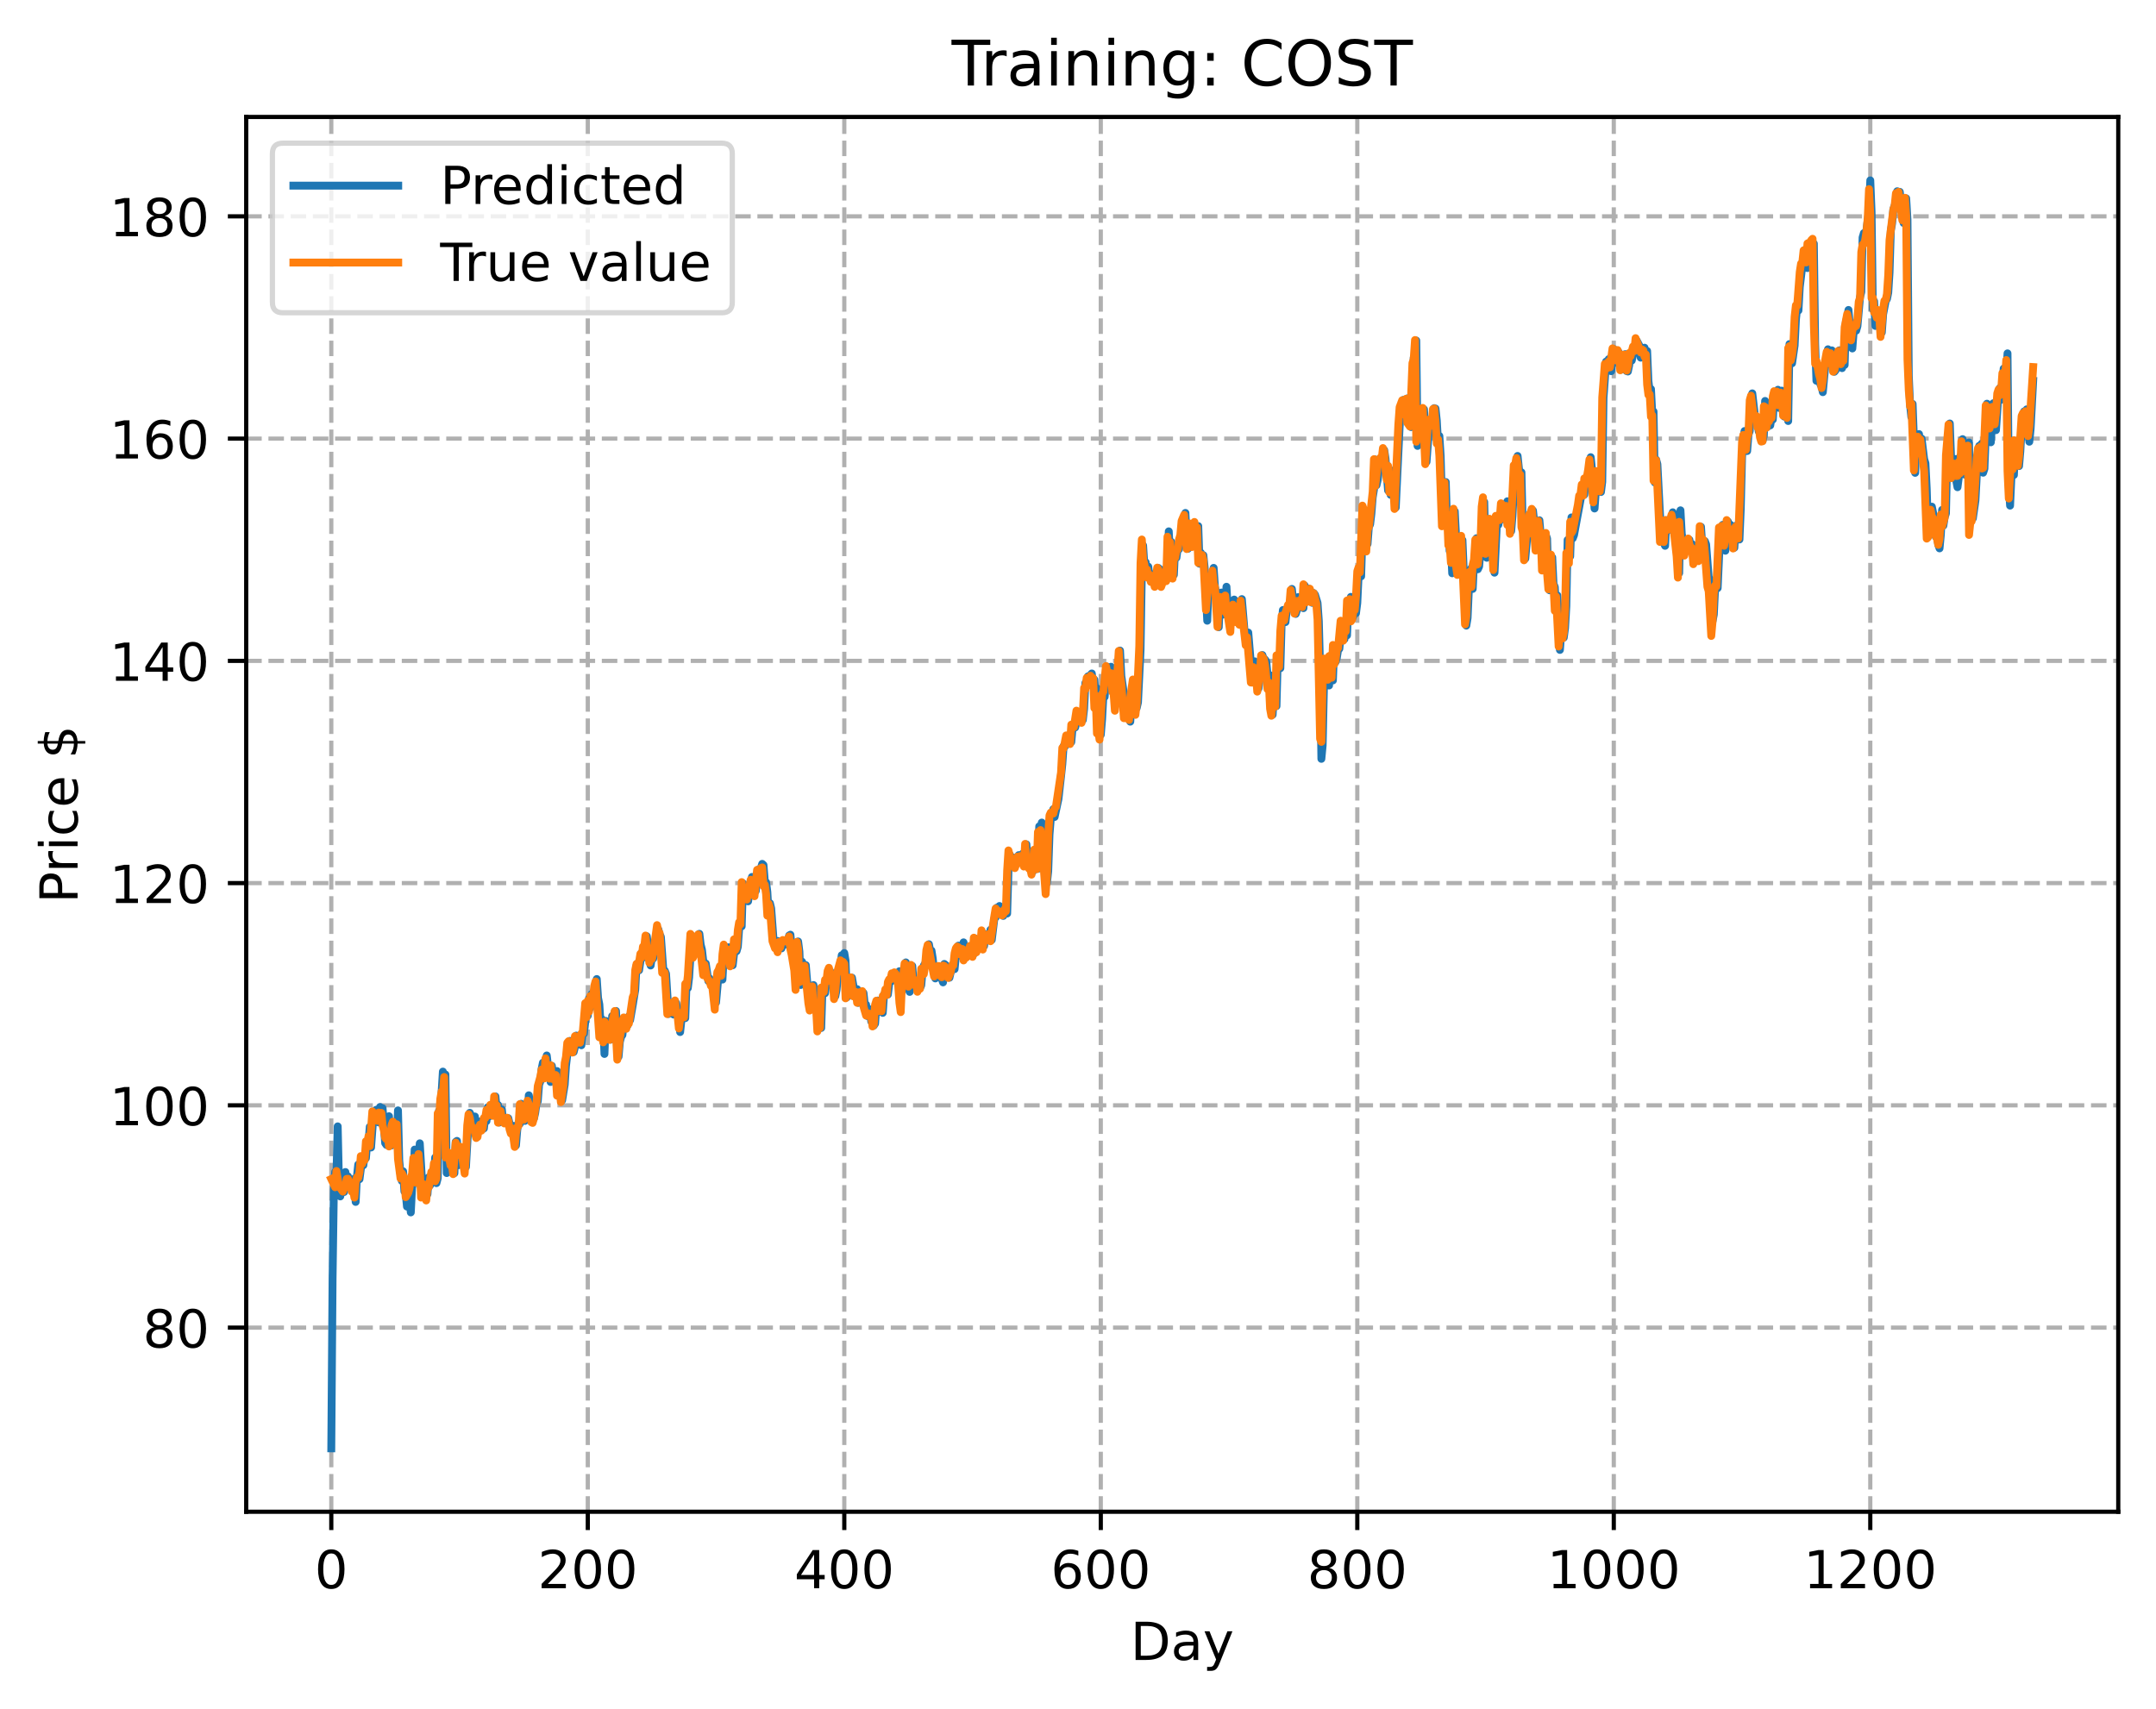 <?xml version="1.0" encoding="utf-8" standalone="no"?>
<!DOCTYPE svg PUBLIC "-//W3C//DTD SVG 1.1//EN"
  "http://www.w3.org/Graphics/SVG/1.1/DTD/svg11.dtd">
<!-- Created with matplotlib (https://matplotlib.org/) -->
<svg height="325.986pt" version="1.1" viewBox="0 0 411.286 325.986" width="411.286pt" xmlns="http://www.w3.org/2000/svg" xmlns:xlink="http://www.w3.org/1999/xlink">
 <defs>
  <style type="text/css">
*{stroke-linecap:butt;stroke-linejoin:round;}
  </style>
 </defs>
 <g id="figure_1">
  <g id="patch_1">
   <path d="M 0 325.986 
L 411.286 325.986 
L 411.286 0 
L 0 0 
z
" style="fill:#ffffff;"/>
  </g>
  <g id="axes_1">
   <g id="patch_2">
    <path d="M 46.966 288.43 
L 404.086 288.43 
L 404.086 22.318 
L 46.966 22.318 
z
" style="fill:#ffffff;"/>
   </g>
   <g id="matplotlib.axis_1">
    <g id="xtick_1">
     <g id="line2d_1">
      <path clip-path="url(#p4f4075a048)" d="M 63.198 288.43 
L 63.198 22.318 
" style="fill:none;stroke:#b0b0b0;stroke-dasharray:2.96,1.28;stroke-dashoffset:0;stroke-width:0.8;"/>
     </g>
     <g id="line2d_2">
      <defs>
       <path d="M 0 0 
L 0 3.5 
" id="mc448d3256a" style="stroke:#000000;stroke-width:0.8;"/>
      </defs>
      <g>
       <use style="stroke:#000000;stroke-width:0.8;" x="63.198" xlink:href="#mc448d3256a" y="288.43"/>
      </g>
     </g>
     <g id="text_1">
      <!-- 0 -->
      <defs>
       <path d="M 31.781 66.406 
Q 24.172 66.406 20.328 58.906 
Q 16.5 51.422 16.5 36.375 
Q 16.5 21.391 20.328 13.891 
Q 24.172 6.391 31.781 6.391 
Q 39.453 6.391 43.281 13.891 
Q 47.125 21.391 47.125 36.375 
Q 47.125 51.422 43.281 58.906 
Q 39.453 66.406 31.781 66.406 
z
M 31.781 74.219 
Q 44.047 74.219 50.516 64.516 
Q 56.984 54.828 56.984 36.375 
Q 56.984 17.969 50.516 8.266 
Q 44.047 -1.422 31.781 -1.422 
Q 19.531 -1.422 13.062 8.266 
Q 6.594 17.969 6.594 36.375 
Q 6.594 54.828 13.062 64.516 
Q 19.531 74.219 31.781 74.219 
z
" id="DejaVuSans-48"/>
      </defs>
      <g transform="translate(60.017 303.029)scale(0.1 -0.1)">
       <use xlink:href="#DejaVuSans-48"/>
      </g>
     </g>
    </g>
    <g id="xtick_2">
     <g id="line2d_3">
      <path clip-path="url(#p4f4075a048)" d="M 112.129 288.43 
L 112.129 22.318 
" style="fill:none;stroke:#b0b0b0;stroke-dasharray:2.96,1.28;stroke-dashoffset:0;stroke-width:0.8;"/>
     </g>
     <g id="line2d_4">
      <g>
       <use style="stroke:#000000;stroke-width:0.8;" x="112.129" xlink:href="#mc448d3256a" y="288.43"/>
      </g>
     </g>
     <g id="text_2">
      <!-- 200 -->
      <defs>
       <path d="M 19.188 8.297 
L 53.609 8.297 
L 53.609 0 
L 7.328 0 
L 7.328 8.297 
Q 12.938 14.109 22.625 23.891 
Q 32.328 33.688 34.812 36.531 
Q 39.547 41.844 41.422 45.531 
Q 43.312 49.219 43.312 52.781 
Q 43.312 58.594 39.234 62.25 
Q 35.156 65.922 28.609 65.922 
Q 23.969 65.922 18.812 64.312 
Q 13.672 62.703 7.812 59.422 
L 7.812 69.391 
Q 13.766 71.781 18.938 73 
Q 24.125 74.219 28.422 74.219 
Q 39.75 74.219 46.484 68.547 
Q 53.219 62.891 53.219 53.422 
Q 53.219 48.922 51.531 44.891 
Q 49.859 40.875 45.406 35.406 
Q 44.188 33.984 37.641 27.219 
Q 31.109 20.453 19.188 8.297 
z
" id="DejaVuSans-50"/>
      </defs>
      <g transform="translate(102.585 303.029)scale(0.1 -0.1)">
       <use xlink:href="#DejaVuSans-50"/>
       <use x="63.623" xlink:href="#DejaVuSans-48"/>
       <use x="127.246" xlink:href="#DejaVuSans-48"/>
      </g>
     </g>
    </g>
    <g id="xtick_3">
     <g id="line2d_5">
      <path clip-path="url(#p4f4075a048)" d="M 161.06 288.43 
L 161.06 22.318 
" style="fill:none;stroke:#b0b0b0;stroke-dasharray:2.96,1.28;stroke-dashoffset:0;stroke-width:0.8;"/>
     </g>
     <g id="line2d_6">
      <g>
       <use style="stroke:#000000;stroke-width:0.8;" x="161.06" xlink:href="#mc448d3256a" y="288.43"/>
      </g>
     </g>
     <g id="text_3">
      <!-- 400 -->
      <defs>
       <path d="M 37.797 64.312 
L 12.891 25.391 
L 37.797 25.391 
z
M 35.203 72.906 
L 47.609 72.906 
L 47.609 25.391 
L 58.016 25.391 
L 58.016 17.188 
L 47.609 17.188 
L 47.609 0 
L 37.797 0 
L 37.797 17.188 
L 4.891 17.188 
L 4.891 26.703 
z
" id="DejaVuSans-52"/>
      </defs>
      <g transform="translate(151.516 303.029)scale(0.1 -0.1)">
       <use xlink:href="#DejaVuSans-52"/>
       <use x="63.623" xlink:href="#DejaVuSans-48"/>
       <use x="127.246" xlink:href="#DejaVuSans-48"/>
      </g>
     </g>
    </g>
    <g id="xtick_4">
     <g id="line2d_7">
      <path clip-path="url(#p4f4075a048)" d="M 209.99 288.43 
L 209.99 22.318 
" style="fill:none;stroke:#b0b0b0;stroke-dasharray:2.96,1.28;stroke-dashoffset:0;stroke-width:0.8;"/>
     </g>
     <g id="line2d_8">
      <g>
       <use style="stroke:#000000;stroke-width:0.8;" x="209.99" xlink:href="#mc448d3256a" y="288.43"/>
      </g>
     </g>
     <g id="text_4">
      <!-- 600 -->
      <defs>
       <path d="M 33.016 40.375 
Q 26.375 40.375 22.484 35.828 
Q 18.609 31.297 18.609 23.391 
Q 18.609 15.531 22.484 10.953 
Q 26.375 6.391 33.016 6.391 
Q 39.656 6.391 43.531 10.953 
Q 47.406 15.531 47.406 23.391 
Q 47.406 31.297 43.531 35.828 
Q 39.656 40.375 33.016 40.375 
z
M 52.594 71.297 
L 52.594 62.312 
Q 48.875 64.062 45.094 64.984 
Q 41.312 65.922 37.594 65.922 
Q 27.828 65.922 22.672 59.328 
Q 17.531 52.734 16.797 39.406 
Q 19.672 43.656 24.016 45.922 
Q 28.375 48.188 33.594 48.188 
Q 44.578 48.188 50.953 41.516 
Q 57.328 34.859 57.328 23.391 
Q 57.328 12.156 50.688 5.359 
Q 44.047 -1.422 33.016 -1.422 
Q 20.359 -1.422 13.672 8.266 
Q 6.984 17.969 6.984 36.375 
Q 6.984 53.656 15.188 63.938 
Q 23.391 74.219 37.203 74.219 
Q 40.922 74.219 44.703 73.484 
Q 48.484 72.75 52.594 71.297 
z
" id="DejaVuSans-54"/>
      </defs>
      <g transform="translate(200.446 303.029)scale(0.1 -0.1)">
       <use xlink:href="#DejaVuSans-54"/>
       <use x="63.623" xlink:href="#DejaVuSans-48"/>
       <use x="127.246" xlink:href="#DejaVuSans-48"/>
      </g>
     </g>
    </g>
    <g id="xtick_5">
     <g id="line2d_9">
      <path clip-path="url(#p4f4075a048)" d="M 258.921 288.43 
L 258.921 22.318 
" style="fill:none;stroke:#b0b0b0;stroke-dasharray:2.96,1.28;stroke-dashoffset:0;stroke-width:0.8;"/>
     </g>
     <g id="line2d_10">
      <g>
       <use style="stroke:#000000;stroke-width:0.8;" x="258.921" xlink:href="#mc448d3256a" y="288.43"/>
      </g>
     </g>
     <g id="text_5">
      <!-- 800 -->
      <defs>
       <path d="M 31.781 34.625 
Q 24.75 34.625 20.719 30.859 
Q 16.703 27.094 16.703 20.516 
Q 16.703 13.922 20.719 10.156 
Q 24.75 6.391 31.781 6.391 
Q 38.812 6.391 42.859 10.172 
Q 46.922 13.969 46.922 20.516 
Q 46.922 27.094 42.891 30.859 
Q 38.875 34.625 31.781 34.625 
z
M 21.922 38.812 
Q 15.578 40.375 12.031 44.719 
Q 8.5 49.078 8.5 55.328 
Q 8.5 64.062 14.719 69.141 
Q 20.953 74.219 31.781 74.219 
Q 42.672 74.219 48.875 69.141 
Q 55.078 64.062 55.078 55.328 
Q 55.078 49.078 51.531 44.719 
Q 48 40.375 41.703 38.812 
Q 48.828 37.156 52.797 32.312 
Q 56.781 27.484 56.781 20.516 
Q 56.781 9.906 50.312 4.234 
Q 43.844 -1.422 31.781 -1.422 
Q 19.734 -1.422 13.25 4.234 
Q 6.781 9.906 6.781 20.516 
Q 6.781 27.484 10.781 32.312 
Q 14.797 37.156 21.922 38.812 
z
M 18.312 54.391 
Q 18.312 48.734 21.844 45.562 
Q 25.391 42.391 31.781 42.391 
Q 38.141 42.391 41.719 45.562 
Q 45.312 48.734 45.312 54.391 
Q 45.312 60.062 41.719 63.234 
Q 38.141 66.406 31.781 66.406 
Q 25.391 66.406 21.844 63.234 
Q 18.312 60.062 18.312 54.391 
z
" id="DejaVuSans-56"/>
      </defs>
      <g transform="translate(249.377 303.029)scale(0.1 -0.1)">
       <use xlink:href="#DejaVuSans-56"/>
       <use x="63.623" xlink:href="#DejaVuSans-48"/>
       <use x="127.246" xlink:href="#DejaVuSans-48"/>
      </g>
     </g>
    </g>
    <g id="xtick_6">
     <g id="line2d_11">
      <path clip-path="url(#p4f4075a048)" d="M 307.851 288.43 
L 307.851 22.318 
" style="fill:none;stroke:#b0b0b0;stroke-dasharray:2.96,1.28;stroke-dashoffset:0;stroke-width:0.8;"/>
     </g>
     <g id="line2d_12">
      <g>
       <use style="stroke:#000000;stroke-width:0.8;" x="307.851" xlink:href="#mc448d3256a" y="288.43"/>
      </g>
     </g>
     <g id="text_6">
      <!-- 1000 -->
      <defs>
       <path d="M 12.406 8.297 
L 28.516 8.297 
L 28.516 63.922 
L 10.984 60.406 
L 10.984 69.391 
L 28.422 72.906 
L 38.281 72.906 
L 38.281 8.297 
L 54.391 8.297 
L 54.391 0 
L 12.406 0 
z
" id="DejaVuSans-49"/>
      </defs>
      <g transform="translate(295.126 303.029)scale(0.1 -0.1)">
       <use xlink:href="#DejaVuSans-49"/>
       <use x="63.623" xlink:href="#DejaVuSans-48"/>
       <use x="127.246" xlink:href="#DejaVuSans-48"/>
       <use x="190.869" xlink:href="#DejaVuSans-48"/>
      </g>
     </g>
    </g>
    <g id="xtick_7">
     <g id="line2d_13">
      <path clip-path="url(#p4f4075a048)" d="M 356.782 288.43 
L 356.782 22.318 
" style="fill:none;stroke:#b0b0b0;stroke-dasharray:2.96,1.28;stroke-dashoffset:0;stroke-width:0.8;"/>
     </g>
     <g id="line2d_14">
      <g>
       <use style="stroke:#000000;stroke-width:0.8;" x="356.782" xlink:href="#mc448d3256a" y="288.43"/>
      </g>
     </g>
     <g id="text_7">
      <!-- 1200 -->
      <g transform="translate(344.057 303.029)scale(0.1 -0.1)">
       <use xlink:href="#DejaVuSans-49"/>
       <use x="63.623" xlink:href="#DejaVuSans-50"/>
       <use x="127.246" xlink:href="#DejaVuSans-48"/>
       <use x="190.869" xlink:href="#DejaVuSans-48"/>
      </g>
     </g>
    </g>
    <g id="text_8">
     <!-- Day -->
     <defs>
      <path d="M 19.672 64.797 
L 19.672 8.109 
L 31.594 8.109 
Q 46.688 8.109 53.688 14.938 
Q 60.688 21.781 60.688 36.531 
Q 60.688 51.172 53.688 57.984 
Q 46.688 64.797 31.594 64.797 
z
M 9.812 72.906 
L 30.078 72.906 
Q 51.266 72.906 61.172 64.094 
Q 71.094 55.281 71.094 36.531 
Q 71.094 17.672 61.125 8.828 
Q 51.172 0 30.078 0 
L 9.812 0 
z
" id="DejaVuSans-68"/>
      <path d="M 34.281 27.484 
Q 23.391 27.484 19.188 25 
Q 14.984 22.516 14.984 16.5 
Q 14.984 11.719 18.141 8.906 
Q 21.297 6.109 26.703 6.109 
Q 34.188 6.109 38.703 11.406 
Q 43.219 16.703 43.219 25.484 
L 43.219 27.484 
z
M 52.203 31.203 
L 52.203 0 
L 43.219 0 
L 43.219 8.297 
Q 40.141 3.328 35.547 0.953 
Q 30.953 -1.422 24.312 -1.422 
Q 15.922 -1.422 10.953 3.297 
Q 6 8.016 6 15.922 
Q 6 25.141 12.172 29.828 
Q 18.359 34.516 30.609 34.516 
L 43.219 34.516 
L 43.219 35.406 
Q 43.219 41.609 39.141 45 
Q 35.062 48.391 27.688 48.391 
Q 23 48.391 18.547 47.266 
Q 14.109 46.141 10.016 43.891 
L 10.016 52.203 
Q 14.938 54.109 19.578 55.047 
Q 24.219 56 28.609 56 
Q 40.484 56 46.344 49.844 
Q 52.203 43.703 52.203 31.203 
z
" id="DejaVuSans-97"/>
      <path d="M 32.172 -5.078 
Q 28.375 -14.844 24.75 -17.812 
Q 21.141 -20.797 15.094 -20.797 
L 7.906 -20.797 
L 7.906 -13.281 
L 13.188 -13.281 
Q 16.891 -13.281 18.938 -11.516 
Q 21 -9.766 23.484 -3.219 
L 25.094 0.875 
L 2.984 54.688 
L 12.5 54.688 
L 29.594 11.922 
L 46.688 54.688 
L 56.203 54.688 
z
" id="DejaVuSans-121"/>
     </defs>
     <g transform="translate(215.652 316.707)scale(0.1 -0.1)">
      <use xlink:href="#DejaVuSans-68"/>
      <use x="77.002" xlink:href="#DejaVuSans-97"/>
      <use x="138.281" xlink:href="#DejaVuSans-121"/>
     </g>
    </g>
   </g>
   <g id="matplotlib.axis_2">
    <g id="ytick_1">
     <g id="line2d_15">
      <path clip-path="url(#p4f4075a048)" d="M 46.966 253.299 
L 404.086 253.299 
" style="fill:none;stroke:#b0b0b0;stroke-dasharray:2.96,1.28;stroke-dashoffset:0;stroke-width:0.8;"/>
     </g>
     <g id="line2d_16">
      <defs>
       <path d="M 0 0 
L -3.5 0 
" id="mbe679a691c" style="stroke:#000000;stroke-width:0.8;"/>
      </defs>
      <g>
       <use style="stroke:#000000;stroke-width:0.8;" x="46.966" xlink:href="#mbe679a691c" y="253.299"/>
      </g>
     </g>
     <g id="text_9">
      <!-- 80 -->
      <g transform="translate(27.241 257.098)scale(0.1 -0.1)">
       <use xlink:href="#DejaVuSans-56"/>
       <use x="63.623" xlink:href="#DejaVuSans-48"/>
      </g>
     </g>
    </g>
    <g id="ytick_2">
     <g id="line2d_17">
      <path clip-path="url(#p4f4075a048)" d="M 46.966 210.895 
L 404.086 210.895 
" style="fill:none;stroke:#b0b0b0;stroke-dasharray:2.96,1.28;stroke-dashoffset:0;stroke-width:0.8;"/>
     </g>
     <g id="line2d_18">
      <g>
       <use style="stroke:#000000;stroke-width:0.8;" x="46.966" xlink:href="#mbe679a691c" y="210.895"/>
      </g>
     </g>
     <g id="text_10">
      <!-- 100 -->
      <g transform="translate(20.878 214.694)scale(0.1 -0.1)">
       <use xlink:href="#DejaVuSans-49"/>
       <use x="63.623" xlink:href="#DejaVuSans-48"/>
       <use x="127.246" xlink:href="#DejaVuSans-48"/>
      </g>
     </g>
    </g>
    <g id="ytick_3">
     <g id="line2d_19">
      <path clip-path="url(#p4f4075a048)" d="M 46.966 168.491 
L 404.086 168.491 
" style="fill:none;stroke:#b0b0b0;stroke-dasharray:2.96,1.28;stroke-dashoffset:0;stroke-width:0.8;"/>
     </g>
     <g id="line2d_20">
      <g>
       <use style="stroke:#000000;stroke-width:0.8;" x="46.966" xlink:href="#mbe679a691c" y="168.491"/>
      </g>
     </g>
     <g id="text_11">
      <!-- 120 -->
      <g transform="translate(20.878 172.29)scale(0.1 -0.1)">
       <use xlink:href="#DejaVuSans-49"/>
       <use x="63.623" xlink:href="#DejaVuSans-50"/>
       <use x="127.246" xlink:href="#DejaVuSans-48"/>
      </g>
     </g>
    </g>
    <g id="ytick_4">
     <g id="line2d_21">
      <path clip-path="url(#p4f4075a048)" d="M 46.966 126.087 
L 404.086 126.087 
" style="fill:none;stroke:#b0b0b0;stroke-dasharray:2.96,1.28;stroke-dashoffset:0;stroke-width:0.8;"/>
     </g>
     <g id="line2d_22">
      <g>
       <use style="stroke:#000000;stroke-width:0.8;" x="46.966" xlink:href="#mbe679a691c" y="126.087"/>
      </g>
     </g>
     <g id="text_12">
      <!-- 140 -->
      <g transform="translate(20.878 129.886)scale(0.1 -0.1)">
       <use xlink:href="#DejaVuSans-49"/>
       <use x="63.623" xlink:href="#DejaVuSans-52"/>
       <use x="127.246" xlink:href="#DejaVuSans-48"/>
      </g>
     </g>
    </g>
    <g id="ytick_5">
     <g id="line2d_23">
      <path clip-path="url(#p4f4075a048)" d="M 46.966 83.683 
L 404.086 83.683 
" style="fill:none;stroke:#b0b0b0;stroke-dasharray:2.96,1.28;stroke-dashoffset:0;stroke-width:0.8;"/>
     </g>
     <g id="line2d_24">
      <g>
       <use style="stroke:#000000;stroke-width:0.8;" x="46.966" xlink:href="#mbe679a691c" y="83.683"/>
      </g>
     </g>
     <g id="text_13">
      <!-- 160 -->
      <g transform="translate(20.878 87.482)scale(0.1 -0.1)">
       <use xlink:href="#DejaVuSans-49"/>
       <use x="63.623" xlink:href="#DejaVuSans-54"/>
       <use x="127.246" xlink:href="#DejaVuSans-48"/>
      </g>
     </g>
    </g>
    <g id="ytick_6">
     <g id="line2d_25">
      <path clip-path="url(#p4f4075a048)" d="M 46.966 41.279 
L 404.086 41.279 
" style="fill:none;stroke:#b0b0b0;stroke-dasharray:2.96,1.28;stroke-dashoffset:0;stroke-width:0.8;"/>
     </g>
     <g id="line2d_26">
      <g>
       <use style="stroke:#000000;stroke-width:0.8;" x="46.966" xlink:href="#mbe679a691c" y="41.279"/>
      </g>
     </g>
     <g id="text_14">
      <!-- 180 -->
      <g transform="translate(20.878 45.078)scale(0.1 -0.1)">
       <use xlink:href="#DejaVuSans-49"/>
       <use x="63.623" xlink:href="#DejaVuSans-56"/>
       <use x="127.246" xlink:href="#DejaVuSans-48"/>
      </g>
     </g>
    </g>
    <g id="text_15">
     <!-- Price $ -->
     <defs>
      <path d="M 19.672 64.797 
L 19.672 37.406 
L 32.078 37.406 
Q 38.969 37.406 42.719 40.969 
Q 46.484 44.531 46.484 51.125 
Q 46.484 57.672 42.719 61.234 
Q 38.969 64.797 32.078 64.797 
z
M 9.812 72.906 
L 32.078 72.906 
Q 44.344 72.906 50.609 67.359 
Q 56.891 61.812 56.891 51.125 
Q 56.891 40.328 50.609 34.812 
Q 44.344 29.297 32.078 29.297 
L 19.672 29.297 
L 19.672 0 
L 9.812 0 
z
" id="DejaVuSans-80"/>
      <path d="M 41.109 46.297 
Q 39.594 47.172 37.812 47.578 
Q 36.031 48 33.891 48 
Q 26.266 48 22.188 43.047 
Q 18.109 38.094 18.109 28.812 
L 18.109 0 
L 9.078 0 
L 9.078 54.688 
L 18.109 54.688 
L 18.109 46.188 
Q 20.953 51.172 25.484 53.578 
Q 30.031 56 36.531 56 
Q 37.453 56 38.578 55.875 
Q 39.703 55.766 41.062 55.516 
z
" id="DejaVuSans-114"/>
      <path d="M 9.422 54.688 
L 18.406 54.688 
L 18.406 0 
L 9.422 0 
z
M 9.422 75.984 
L 18.406 75.984 
L 18.406 64.594 
L 9.422 64.594 
z
" id="DejaVuSans-105"/>
      <path d="M 48.781 52.594 
L 48.781 44.188 
Q 44.969 46.297 41.141 47.344 
Q 37.312 48.391 33.406 48.391 
Q 24.656 48.391 19.812 42.844 
Q 14.984 37.312 14.984 27.297 
Q 14.984 17.281 19.812 11.734 
Q 24.656 6.203 33.406 6.203 
Q 37.312 6.203 41.141 7.25 
Q 44.969 8.297 48.781 10.406 
L 48.781 2.094 
Q 45.016 0.344 40.984 -0.531 
Q 36.969 -1.422 32.422 -1.422 
Q 20.062 -1.422 12.781 6.344 
Q 5.516 14.109 5.516 27.297 
Q 5.516 40.672 12.859 48.328 
Q 20.219 56 33.016 56 
Q 37.156 56 41.109 55.141 
Q 45.062 54.297 48.781 52.594 
z
" id="DejaVuSans-99"/>
      <path d="M 56.203 29.594 
L 56.203 25.203 
L 14.891 25.203 
Q 15.484 15.922 20.484 11.062 
Q 25.484 6.203 34.422 6.203 
Q 39.594 6.203 44.453 7.469 
Q 49.312 8.734 54.109 11.281 
L 54.109 2.781 
Q 49.266 0.734 44.188 -0.344 
Q 39.109 -1.422 33.891 -1.422 
Q 20.797 -1.422 13.156 6.188 
Q 5.516 13.812 5.516 26.812 
Q 5.516 40.234 12.766 48.109 
Q 20.016 56 32.328 56 
Q 43.359 56 49.781 48.891 
Q 56.203 41.797 56.203 29.594 
z
M 47.219 32.234 
Q 47.125 39.594 43.094 43.984 
Q 39.062 48.391 32.422 48.391 
Q 24.906 48.391 20.391 44.141 
Q 15.875 39.891 15.188 32.172 
z
" id="DejaVuSans-101"/>
      <path id="DejaVuSans-32"/>
      <path d="M 33.797 -14.703 
L 28.906 -14.703 
L 28.859 0 
Q 23.734 0.094 18.609 1.188 
Q 13.484 2.297 8.297 4.5 
L 8.297 13.281 
Q 13.281 10.156 18.375 8.562 
Q 23.484 6.984 28.906 6.938 
L 28.906 29.203 
Q 18.109 30.953 13.203 35.156 
Q 8.297 39.359 8.297 46.688 
Q 8.297 54.641 13.625 59.219 
Q 18.953 63.812 28.906 64.5 
L 28.906 75.984 
L 33.797 75.984 
L 33.797 64.656 
Q 38.328 64.453 42.578 63.688 
Q 46.828 62.938 50.875 61.625 
L 50.875 53.078 
Q 46.828 55.125 42.547 56.25 
Q 38.281 57.375 33.797 57.562 
L 33.797 36.719 
Q 44.875 35.016 50.094 30.609 
Q 55.328 26.219 55.328 18.609 
Q 55.328 10.359 49.781 5.594 
Q 44.234 0.828 33.797 0.094 
z
M 28.906 37.594 
L 28.906 57.625 
Q 23.25 56.984 20.266 54.391 
Q 17.281 51.812 17.281 47.516 
Q 17.281 43.312 20.031 40.969 
Q 22.797 38.625 28.906 37.594 
z
M 33.797 28.219 
L 33.797 7.078 
Q 39.984 7.906 43.141 10.594 
Q 46.297 13.281 46.297 17.672 
Q 46.297 21.969 43.281 24.5 
Q 40.281 27.047 33.797 28.219 
z
" id="DejaVuSans-36"/>
     </defs>
     <g transform="translate(14.798 172.342)rotate(-90)scale(0.1 -0.1)">
      <use xlink:href="#DejaVuSans-80"/>
      <use x="58.553" xlink:href="#DejaVuSans-114"/>
      <use x="99.666" xlink:href="#DejaVuSans-105"/>
      <use x="127.449" xlink:href="#DejaVuSans-99"/>
      <use x="182.43" xlink:href="#DejaVuSans-101"/>
      <use x="243.953" xlink:href="#DejaVuSans-32"/>
      <use x="275.74" xlink:href="#DejaVuSans-36"/>
     </g>
    </g>
   </g>
   <g id="line2d_27">
    <path clip-path="url(#p4f4075a048)" d="M 63.198 276.334 
L 63.443 243.94 
L 63.688 227.012 
L 63.932 223.592 
L 64.177 224.204 
L 64.422 214.905 
L 64.666 225.814 
L 64.911 228.268 
L 65.156 226.921 
L 65.4 227.421 
L 65.645 227.428 
L 65.89 223.614 
L 66.134 226.648 
L 66.379 224.431 
L 66.623 225.685 
L 66.868 226.114 
L 67.113 225.51 
L 67.357 227.208 
L 67.602 224.883 
L 67.847 229.32 
L 68.091 224.478 
L 68.336 222.188 
L 68.581 224.981 
L 69.07 221.185 
L 69.315 222.322 
L 69.559 220.34 
L 69.804 220.978 
L 70.049 217.929 
L 70.293 217.973 
L 70.538 214.983 
L 70.783 218.936 
L 71.272 212.33 
L 71.517 213.784 
L 71.761 211.744 
L 72.006 213.535 
L 72.251 214.148 
L 72.495 211.2 
L 72.74 213.22 
L 72.984 211.433 
L 73.474 218.101 
L 73.718 218.444 
L 73.963 217.878 
L 74.208 212.971 
L 74.452 218.477 
L 74.697 218.543 
L 74.942 217.459 
L 75.186 215.252 
L 75.431 214.794 
L 75.676 218.222 
L 75.92 211.856 
L 76.165 221.454 
L 76.41 223.998 
L 76.654 225.305 
L 76.899 223.478 
L 77.144 227.312 
L 77.388 227.58 
L 77.633 230.208 
L 77.878 228.366 
L 78.122 229.139 
L 78.367 231.321 
L 78.611 226.505 
L 78.856 225.735 
L 79.101 219.331 
L 79.345 220.945 
L 79.59 223.391 
L 80.079 218.136 
L 80.569 226.415 
L 80.813 225.467 
L 81.303 225.185 
L 81.547 227.839 
L 81.792 224.624 
L 82.037 226.166 
L 82.526 224.208 
L 82.771 224.649 
L 83.015 220.854 
L 83.26 225.733 
L 83.505 224.806 
L 83.749 211.92 
L 83.994 212.462 
L 84.483 204.454 
L 84.728 208.677 
L 84.972 205.003 
L 85.217 223.814 
L 85.462 220.973 
L 85.706 220.25 
L 86.196 222.733 
L 86.44 220.493 
L 86.685 223.836 
L 86.93 217.858 
L 87.174 217.677 
L 87.419 222.326 
L 87.664 218.88 
L 87.908 219.303 
L 88.153 220.122 
L 88.398 219.406 
L 88.642 221.556 
L 88.887 222.648 
L 89.376 214.036 
L 89.621 212.318 
L 89.866 212.807 
L 90.11 214.245 
L 90.355 213.974 
L 90.599 213.023 
L 90.844 215.558 
L 91.089 216.304 
L 91.578 213.965 
L 91.823 214.494 
L 92.067 215.446 
L 92.312 215.299 
L 92.557 213.305 
L 92.801 213.915 
L 93.046 211.263 
L 93.291 213.025 
L 93.535 212.269 
L 93.78 210.82 
L 94.025 212.81 
L 94.269 212.379 
L 94.514 209.194 
L 94.759 211.829 
L 95.003 210.807 
L 95.248 214.17 
L 95.493 214.022 
L 95.737 211.665 
L 95.982 214.053 
L 96.227 213.948 
L 96.716 213.548 
L 96.96 213.341 
L 97.205 214.345 
L 97.45 214.708 
L 97.694 215.951 
L 97.939 214.809 
L 98.184 217.258 
L 98.428 218.549 
L 98.673 215.571 
L 98.918 214.165 
L 99.162 214.43 
L 99.407 210.589 
L 100.141 213.857 
L 100.386 211.015 
L 100.63 213.221 
L 100.875 208.974 
L 101.364 211.42 
L 101.609 213.146 
L 101.854 213.406 
L 102.098 212.329 
L 102.343 210.51 
L 102.587 210.13 
L 102.832 206.962 
L 103.077 206.325 
L 103.321 203.963 
L 103.566 202.756 
L 103.811 204.837 
L 104.055 204.759 
L 104.3 201.375 
L 104.545 203.416 
L 104.789 204.365 
L 105.034 206.433 
L 105.279 203.354 
L 105.523 205.574 
L 105.768 205.503 
L 106.257 204.346 
L 106.502 208.986 
L 106.747 206.114 
L 107.236 209.926 
L 107.725 206.942 
L 107.97 203.337 
L 108.459 199.224 
L 108.704 198.596 
L 108.948 200.007 
L 109.193 200.152 
L 109.438 200.718 
L 109.682 199.75 
L 109.927 197.584 
L 110.172 198.894 
L 110.416 197.928 
L 110.661 198.192 
L 110.906 199.43 
L 111.15 197.009 
L 111.395 197.21 
L 111.64 195.007 
L 111.884 191.569 
L 112.129 193.793 
L 112.374 190.439 
L 112.618 192.32 
L 112.863 189.634 
L 113.108 189.917 
L 113.352 190.461 
L 113.597 187.932 
L 113.842 186.794 
L 114.086 190.395 
L 114.331 191.635 
L 114.575 195.448 
L 114.82 194.453 
L 115.065 195.133 
L 115.309 201.088 
L 115.554 194.782 
L 115.799 196.829 
L 116.533 198.355 
L 116.777 193.864 
L 117.022 194.022 
L 117.267 193.04 
L 117.511 192.888 
L 118.001 201.6 
L 118.245 198.785 
L 118.49 197.804 
L 118.735 197.473 
L 118.979 194.997 
L 119.224 194.278 
L 119.469 195.185 
L 119.713 195.657 
L 119.958 193.906 
L 120.203 194.632 
L 120.692 191.83 
L 121.181 188.847 
L 121.426 184.24 
L 121.67 183.774 
L 121.915 185.126 
L 122.404 181.764 
L 122.649 182.722 
L 122.894 180.696 
L 123.138 180.676 
L 123.383 178.636 
L 123.872 182.206 
L 124.117 184.214 
L 124.362 182.618 
L 124.606 182.897 
L 125.585 177.322 
L 125.83 178.27 
L 126.074 178.741 
L 126.563 185.452 
L 126.808 185.192 
L 127.053 185.769 
L 127.542 193.46 
L 127.787 192.614 
L 128.031 192.906 
L 128.276 192.625 
L 128.521 193.577 
L 128.765 193.04 
L 129.01 191.399 
L 129.255 193.535 
L 129.499 193.89 
L 129.744 196.911 
L 129.989 194.591 
L 130.233 193.402 
L 130.478 193.168 
L 130.723 194.257 
L 130.967 187.616 
L 131.212 188.521 
L 131.457 186.488 
L 131.946 178.52 
L 132.435 182.01 
L 132.924 179.858 
L 133.169 179.478 
L 133.414 178.169 
L 133.658 180.21 
L 133.903 181.188 
L 134.392 185.404 
L 134.637 183.833 
L 135.126 187.172 
L 135.371 186.701 
L 135.616 187.331 
L 135.86 187.475 
L 136.105 187.37 
L 136.35 190.025 
L 136.594 191.292 
L 137.084 185.857 
L 137.328 185.979 
L 137.573 185.495 
L 137.818 186.902 
L 138.062 182.253 
L 138.307 180.592 
L 138.551 181.858 
L 138.796 182.141 
L 139.041 180.734 
L 139.285 181.65 
L 139.53 184.037 
L 139.775 184.166 
L 140.264 179.988 
L 140.509 181.487 
L 140.753 180.629 
L 140.998 177.214 
L 141.243 175.799 
L 141.487 176.743 
L 141.732 168.531 
L 141.977 171.033 
L 142.221 170.904 
L 142.466 170.217 
L 142.711 171.967 
L 143.445 167.316 
L 143.689 169.367 
L 143.934 168.246 
L 144.178 169.988 
L 144.668 165.924 
L 144.912 166.388 
L 145.402 164.82 
L 145.646 165.041 
L 145.891 168.096 
L 146.136 168.321 
L 146.38 170.165 
L 146.625 174.347 
L 146.87 172.321 
L 147.114 173.323 
L 147.604 179.848 
L 147.848 179.446 
L 148.093 180.757 
L 148.338 179.531 
L 148.582 181.047 
L 148.827 179.763 
L 149.072 180.953 
L 149.316 179.945 
L 149.561 179.625 
L 149.806 180.178 
L 150.05 180.219 
L 150.295 179.773 
L 150.539 178.487 
L 150.784 178.336 
L 151.029 181.1 
L 151.273 181.456 
L 151.518 183.441 
L 151.763 184.411 
L 152.007 187.585 
L 152.252 179.626 
L 152.497 181.557 
L 152.741 187.935 
L 152.986 183.471 
L 153.231 183.943 
L 153.475 185.514 
L 153.72 184.144 
L 153.965 187.126 
L 154.454 190.431 
L 154.699 191.964 
L 154.943 190.427 
L 155.188 187.947 
L 155.433 192.551 
L 155.677 191.483 
L 155.922 192.881 
L 156.166 196.158 
L 156.411 195.209 
L 156.656 196.133 
L 156.9 188.535 
L 157.145 189.209 
L 157.39 189.5 
L 157.634 187.46 
L 157.879 187.8 
L 158.124 185.89 
L 158.368 185.296 
L 158.613 187.084 
L 158.858 187.488 
L 159.102 186.545 
L 159.347 190.073 
L 159.592 188.807 
L 159.836 186.119 
L 160.081 184.754 
L 160.326 184.305 
L 160.57 182.254 
L 160.815 184.867 
L 161.06 181.831 
L 161.304 183.298 
L 161.549 190.283 
L 162.038 188.216 
L 162.283 188.325 
L 162.527 186.536 
L 163.017 189.337 
L 163.261 189.319 
L 163.506 188.722 
L 163.751 191.342 
L 163.995 191.266 
L 164.24 189.92 
L 164.485 190.806 
L 164.729 189.457 
L 164.974 191.726 
L 165.219 191.67 
L 165.463 193.844 
L 165.953 192.573 
L 166.197 194.888 
L 166.442 193.772 
L 166.687 195.672 
L 166.931 195.306 
L 167.176 192.142 
L 167.421 190.894 
L 167.91 192.518 
L 168.154 191.461 
L 168.399 193.25 
L 168.644 189.742 
L 168.888 189.801 
L 169.133 189.091 
L 169.378 189.751 
L 169.622 187.765 
L 169.867 186.769 
L 170.112 187.184 
L 170.356 185.899 
L 170.601 186.338 
L 170.846 186.477 
L 171.09 186.19 
L 171.335 186.459 
L 171.58 185.299 
L 171.824 188.042 
L 172.069 189.13 
L 172.803 183.623 
L 173.048 184.448 
L 173.292 186.278 
L 173.537 189.248 
L 173.782 185.794 
L 174.026 184.298 
L 174.271 187.426 
L 174.515 187.521 
L 174.76 187.406 
L 175.005 187.493 
L 175.249 188.349 
L 175.494 188.541 
L 175.739 187.995 
L 175.983 185.212 
L 176.228 184.239 
L 176.473 183.845 
L 176.717 183.989 
L 176.962 181.17 
L 177.207 180.154 
L 177.451 181.488 
L 177.696 181.367 
L 177.941 182.914 
L 178.185 185.55 
L 178.43 186.679 
L 178.919 185.017 
L 179.409 184.918 
L 179.653 186.759 
L 179.898 187.432 
L 180.142 183.917 
L 180.387 184.121 
L 180.632 185.065 
L 180.876 185.244 
L 181.121 186.544 
L 181.61 184.45 
L 181.855 183.911 
L 182.1 184.907 
L 182.344 182.38 
L 182.834 180.421 
L 183.323 182.373 
L 183.812 179.796 
L 184.057 182.706 
L 184.302 180.595 
L 184.546 182.461 
L 184.791 181.968 
L 185.036 181.969 
L 185.28 181.359 
L 185.525 182.27 
L 185.77 182.018 
L 186.014 179.064 
L 186.259 179.411 
L 186.748 180.823 
L 186.993 180.719 
L 187.237 180.363 
L 187.482 178.016 
L 187.727 180.495 
L 187.971 178.597 
L 188.216 178.262 
L 188.461 179.165 
L 188.705 179.107 
L 188.95 177.395 
L 189.195 179.323 
L 189.684 175.28 
L 189.929 175.038 
L 190.173 173.167 
L 190.418 173.753 
L 190.663 172.861 
L 190.907 173.721 
L 191.152 173.832 
L 191.397 174.747 
L 191.886 173.649 
L 192.13 174.295 
L 192.375 166.144 
L 192.62 163.063 
L 193.109 163.822 
L 193.354 163.64 
L 193.843 164.647 
L 194.088 164.306 
L 194.332 163.156 
L 194.577 164.284 
L 195.066 162.894 
L 195.311 164.39 
L 195.556 164.568 
L 195.8 161.096 
L 196.045 164.269 
L 196.29 164.702 
L 196.534 165.888 
L 196.779 165.497 
L 197.024 166.282 
L 197.268 164.67 
L 197.513 162.202 
L 198.002 165.765 
L 198.247 157.659 
L 198.491 157.959 
L 198.736 156.941 
L 198.981 160.581 
L 199.225 162.278 
L 199.715 168.483 
L 199.959 166.253 
L 200.204 159.231 
L 200.449 156.191 
L 200.693 155.654 
L 200.938 154.379 
L 201.183 155.874 
L 201.917 152.436 
L 202.406 148.105 
L 202.651 145.812 
L 202.895 142.342 
L 203.14 142.433 
L 203.629 140.367 
L 204.118 141.713 
L 204.363 141.574 
L 204.608 138.838 
L 204.852 138.392 
L 205.097 138.808 
L 205.342 137.89 
L 205.586 136.143 
L 205.831 137.05 
L 206.076 136.33 
L 206.32 135.971 
L 206.565 137.366 
L 206.81 135.258 
L 207.054 130.291 
L 207.299 130.912 
L 207.544 129.044 
L 207.788 129.808 
L 208.033 128.764 
L 208.278 128.492 
L 208.522 130.716 
L 208.767 129.671 
L 209.012 133.238 
L 209.256 131.318 
L 209.501 138.54 
L 209.746 138.573 
L 209.99 140.195 
L 210.235 137.279 
L 210.479 132.754 
L 210.724 132.965 
L 211.213 127.199 
L 211.703 128.107 
L 211.947 127.214 
L 212.192 127.862 
L 212.437 131.035 
L 212.681 131.859 
L 212.926 133.952 
L 213.66 124.126 
L 213.905 128.944 
L 214.394 132.397 
L 214.639 136.049 
L 214.883 136.53 
L 215.128 136.459 
L 215.373 136.794 
L 215.617 137.69 
L 215.862 133.525 
L 216.351 130.458 
L 216.596 133.7 
L 216.84 135.075 
L 217.085 134.018 
L 217.574 124.032 
L 217.819 108.978 
L 218.064 104.079 
L 218.308 107.874 
L 218.553 107.27 
L 218.798 109.756 
L 219.042 108.102 
L 219.287 110.056 
L 219.532 109.466 
L 219.776 110.827 
L 220.021 110.582 
L 220.51 111.616 
L 221 108.378 
L 221.244 108.596 
L 221.489 109.424 
L 221.734 111.026 
L 221.978 110.737 
L 222.223 108.661 
L 222.467 110.708 
L 222.712 109.89 
L 222.957 101.379 
L 223.201 106.121 
L 223.446 103.396 
L 223.691 107.642 
L 223.935 109.666 
L 224.18 104.264 
L 224.425 106.402 
L 224.669 104.535 
L 224.914 104.792 
L 225.893 98.758 
L 226.137 97.864 
L 226.382 102.7 
L 226.627 104.704 
L 226.871 104.133 
L 227.116 100.162 
L 227.605 103.882 
L 227.85 101.522 
L 228.094 100.508 
L 228.339 102.076 
L 228.584 100.374 
L 228.828 107.556 
L 229.073 105.466 
L 229.318 107.37 
L 229.562 105.935 
L 229.807 108.354 
L 230.296 118.432 
L 230.541 112.289 
L 230.786 109.788 
L 231.03 112.551 
L 231.52 108.344 
L 231.764 111.921 
L 232.009 113.28 
L 232.498 119.664 
L 232.743 113.44 
L 232.988 113.06 
L 233.232 117.283 
L 233.477 114.539 
L 233.722 115.822 
L 233.966 111.947 
L 234.211 116.054 
L 234.455 115.705 
L 234.7 117.791 
L 234.945 117.659 
L 235.189 114.76 
L 235.434 114.393 
L 235.679 115.546 
L 235.923 117.588 
L 236.168 117.155 
L 236.413 117.538 
L 236.657 119.223 
L 236.902 114.306 
L 237.391 120.136 
L 237.636 120.918 
L 237.881 122.359 
L 238.125 120.684 
L 238.859 129.471 
L 239.104 128.83 
L 239.349 126.178 
L 239.593 126.872 
L 240.082 131.329 
L 240.816 124.981 
L 241.061 125.734 
L 241.306 125.818 
L 241.55 126.187 
L 242.04 131.216 
L 242.284 128.827 
L 242.529 134.741 
L 242.774 136.366 
L 243.018 132.245 
L 243.508 134.715 
L 243.752 125.372 
L 243.997 126.848 
L 244.242 127.498 
L 244.486 119.014 
L 244.731 116.394 
L 245.22 118.693 
L 245.465 116.479 
L 245.954 115.689 
L 246.199 116.093 
L 246.443 112.362 
L 246.688 114.504 
L 246.933 114.593 
L 247.177 117.13 
L 247.422 116.377 
L 247.667 113.92 
L 247.911 115.241 
L 248.156 114.645 
L 248.401 114.522 
L 248.645 116.035 
L 248.89 111.729 
L 249.379 114.541 
L 249.624 112.309 
L 249.869 114.188 
L 250.113 112.874 
L 250.358 115.022 
L 250.603 113.157 
L 250.847 113.453 
L 251.337 115.03 
L 251.581 118.484 
L 251.826 127.707 
L 252.07 144.785 
L 252.315 142.209 
L 252.56 130.803 
L 252.804 126.471 
L 253.049 128.045 
L 253.294 126.981 
L 253.538 130.791 
L 253.783 125.596 
L 254.028 125.033 
L 254.272 129.825 
L 254.517 123.141 
L 254.762 126.329 
L 255.006 125.57 
L 255.251 124.008 
L 255.496 123.79 
L 255.985 119.103 
L 256.23 119.044 
L 256.474 121.936 
L 256.719 118.543 
L 256.964 121.224 
L 257.208 115.251 
L 257.453 117.614 
L 257.697 113.882 
L 257.942 118 
L 258.187 117.525 
L 258.431 115.939 
L 258.676 116.986 
L 258.921 115.041 
L 259.165 109.89 
L 259.41 109.179 
L 259.655 109.965 
L 259.899 101.852 
L 260.144 97.527 
L 260.633 99.631 
L 260.878 103.79 
L 261.123 100.552 
L 261.367 100.043 
L 261.612 98.002 
L 261.857 94.923 
L 262.101 93.412 
L 262.346 87.668 
L 262.591 92.577 
L 262.835 91.476 
L 263.08 89.218 
L 263.325 89.701 
L 263.569 88.043 
L 263.814 88.504 
L 264.058 85.884 
L 264.303 87.482 
L 264.792 93.583 
L 265.037 89.529 
L 265.282 94.416 
L 265.526 91.701 
L 266.016 92.444 
L 266.26 96.833 
L 266.994 81.464 
L 267.239 77.945 
L 267.728 76.292 
L 267.973 79.275 
L 268.218 78.434 
L 268.462 76.008 
L 268.707 80.785 
L 268.952 80.534 
L 269.196 81.492 
L 269.685 68.27 
L 269.93 68.383 
L 270.175 64.973 
L 270.419 85.075 
L 270.664 79.257 
L 270.909 84.465 
L 271.153 80.522 
L 271.398 80.968 
L 271.643 78.089 
L 271.887 81.727 
L 272.132 88.108 
L 272.621 81.507 
L 272.866 80.408 
L 273.111 80.142 
L 273.355 81.746 
L 273.6 77.876 
L 273.845 77.953 
L 274.089 80.281 
L 274.334 84.565 
L 274.579 83.177 
L 274.823 86.987 
L 275.068 95.742 
L 275.313 99.518 
L 275.802 91.965 
L 276.046 99.855 
L 276.291 97.784 
L 276.536 105.102 
L 276.78 104.125 
L 277.025 109.378 
L 277.27 105.275 
L 277.514 97.561 
L 278.004 107.006 
L 278.248 108.492 
L 278.493 104.97 
L 278.738 103.156 
L 278.982 103.056 
L 279.227 108.782 
L 279.472 111.081 
L 279.716 119.366 
L 279.961 117.908 
L 280.206 112.331 
L 280.695 108.37 
L 280.94 112.363 
L 281.184 107.302 
L 281.429 106.502 
L 281.673 102.69 
L 281.918 108.607 
L 282.163 108.085 
L 282.407 105.173 
L 282.652 104.647 
L 282.897 97.372 
L 283.141 95.787 
L 283.386 106.075 
L 283.631 106.421 
L 283.875 104.781 
L 284.12 103.936 
L 284.365 99.767 
L 284.609 104.219 
L 284.854 104.615 
L 285.099 109.264 
L 285.588 99.129 
L 285.833 100.137 
L 286.077 98.751 
L 286.322 99.19 
L 286.567 96.258 
L 286.811 96.258 
L 287.301 97.094 
L 287.545 95.643 
L 287.79 99.093 
L 288.034 97.517 
L 288.279 101.325 
L 288.524 98.401 
L 289.013 88.771 
L 289.258 88.459 
L 289.502 86.991 
L 289.992 91.67 
L 290.236 90.116 
L 290.481 100.925 
L 290.726 102.219 
L 290.97 106.582 
L 291.46 101.027 
L 291.704 102.125 
L 291.949 97.945 
L 292.194 97.846 
L 292.438 97.416 
L 293.172 104.05 
L 293.661 99.266 
L 293.906 102.036 
L 294.151 101.7 
L 294.395 108.444 
L 294.64 102.84 
L 294.885 102.083 
L 295.129 102.745 
L 295.374 110.598 
L 295.619 112.625 
L 296.108 106.347 
L 296.353 111.427 
L 296.597 111.984 
L 296.842 116.296 
L 297.087 113.604 
L 297.331 117.713 
L 297.576 124.002 
L 297.821 120.712 
L 298.065 120.927 
L 298.31 121.656 
L 298.555 119.808 
L 298.799 115.652 
L 299.044 103.025 
L 299.289 105.472 
L 299.533 106.149 
L 299.778 98.718 
L 300.022 102.711 
L 300.267 102.075 
L 300.756 99.408 
L 301.98 92.82 
L 302.224 94.394 
L 302.469 91.534 
L 302.714 92.63 
L 303.448 87.227 
L 303.692 89.597 
L 304.182 97.019 
L 304.671 90.422 
L 305.16 92.081 
L 305.405 93.87 
L 305.649 91.914 
L 305.894 75.9 
L 306.383 68.99 
L 306.628 70.729 
L 306.873 68.535 
L 307.117 68.38 
L 307.362 70.823 
L 307.607 67.622 
L 307.851 66.581 
L 308.096 67.488 
L 308.341 69.212 
L 308.585 67.901 
L 308.83 67.244 
L 309.075 68.4 
L 309.319 70.513 
L 309.564 70.05 
L 309.809 68.005 
L 310.053 67.572 
L 310.298 70.797 
L 310.543 70.879 
L 310.787 69.686 
L 311.032 67.374 
L 311.277 68.794 
L 311.766 66.525 
L 312.01 67.257 
L 312.255 65.036 
L 312.744 65.957 
L 312.989 68.239 
L 313.234 67.613 
L 313.478 66.64 
L 313.723 66.34 
L 313.968 67.976 
L 314.212 66.959 
L 314.457 72.717 
L 314.702 74.646 
L 314.946 74.23 
L 315.191 79.013 
L 315.436 78.511 
L 315.68 92.057 
L 315.925 87.676 
L 316.17 88.562 
L 316.904 102.775 
L 317.148 101.327 
L 317.393 103.592 
L 317.637 104.141 
L 317.882 99.236 
L 318.127 101.249 
L 318.371 100.997 
L 318.616 99.435 
L 318.861 98.773 
L 319.105 97.743 
L 320.084 104.852 
L 320.329 109.332 
L 320.573 97.365 
L 320.818 101.895 
L 321.063 103.166 
L 321.552 104.579 
L 321.797 103.41 
L 322.286 102.998 
L 322.531 104.811 
L 322.775 103.801 
L 323.02 104.34 
L 323.265 106.671 
L 323.998 103.814 
L 324.243 106.628 
L 324.488 100.509 
L 324.732 104.111 
L 324.977 103.498 
L 325.222 103.232 
L 325.466 103.858 
L 325.956 110.172 
L 326.2 110.524 
L 326.69 118.505 
L 326.934 117.247 
L 327.179 112.228 
L 327.424 112.382 
L 327.668 112.201 
L 328.158 101.16 
L 328.402 104.115 
L 328.647 100.13 
L 328.892 103.491 
L 329.136 105.075 
L 329.625 99.51 
L 329.87 102.329 
L 330.115 100.12 
L 330.359 101.732 
L 330.604 101.242 
L 330.849 104.502 
L 331.093 100.875 
L 331.338 100.196 
L 331.827 102.932 
L 332.072 97.036 
L 332.317 87.256 
L 332.561 83.56 
L 332.806 82.233 
L 333.295 86.053 
L 333.54 82.938 
L 333.785 82.233 
L 334.029 75.75 
L 334.274 75.051 
L 334.763 79.275 
L 335.252 79.768 
L 335.497 82.3 
L 335.742 81.132 
L 335.986 83.231 
L 336.231 84.119 
L 336.476 83.134 
L 336.72 76.496 
L 337.21 81.412 
L 337.454 78.94 
L 337.699 81.163 
L 337.944 79.658 
L 338.188 80.055 
L 338.433 75.566 
L 338.678 75.07 
L 338.922 76.648 
L 339.167 74.363 
L 339.412 77.837 
L 339.901 74.533 
L 340.146 75.674 
L 340.39 79.488 
L 340.88 75.943 
L 341.124 80.328 
L 341.369 65.64 
L 341.613 65.639 
L 341.858 69.315 
L 342.347 65.917 
L 342.592 61.015 
L 342.837 58.539 
L 343.081 59.24 
L 343.326 54.79 
L 343.815 50.724 
L 344.06 50.094 
L 344.305 47.674 
L 344.794 51.145 
L 345.039 47.133 
L 345.283 47.447 
L 345.528 49.578 
L 345.773 46.887 
L 346.017 46.489 
L 346.262 65.561 
L 346.507 72.648 
L 346.751 69.6 
L 347.24 73.29 
L 347.485 73.733 
L 347.73 74.825 
L 348.219 69.484 
L 348.708 66.639 
L 348.953 68.825 
L 349.198 69.518 
L 349.442 66.843 
L 349.687 69.505 
L 349.932 70.934 
L 350.176 70.639 
L 350.91 66.833 
L 351.4 70.238 
L 351.644 68.183 
L 351.889 69.634 
L 352.134 61.416 
L 352.378 60.533 
L 352.623 59.138 
L 352.868 61.991 
L 353.112 63.018 
L 353.357 66.484 
L 353.601 63.394 
L 353.846 62.253 
L 354.091 63.089 
L 354.335 62.208 
L 354.825 56.689 
L 355.069 55.7 
L 355.314 45.307 
L 355.559 44.475 
L 355.803 44.873 
L 356.048 43.893 
L 356.537 40.122 
L 356.782 34.414 
L 357.027 40.471 
L 357.271 59.018 
L 357.516 57.483 
L 357.761 62.192 
L 358.005 61.655 
L 358.25 61.45 
L 358.495 60.109 
L 358.739 60.843 
L 358.984 63.426 
L 359.228 59.965 
L 359.718 57.432 
L 359.962 57.056 
L 360.207 55.85 
L 360.452 52.021 
L 360.696 44.051 
L 360.941 42.634 
L 361.186 39.911 
L 361.675 38.545 
L 361.92 36.485 
L 362.164 38.428 
L 362.409 36.604 
L 363.143 42.548 
L 363.388 40.721 
L 363.632 37.84 
L 363.877 41.899 
L 364.122 71.609 
L 364.366 77.18 
L 364.611 79.556 
L 364.856 77.066 
L 365.345 90.215 
L 365.589 82.99 
L 365.834 85.08 
L 366.079 82.82 
L 366.323 86.428 
L 366.568 83.67 
L 367.057 87.596 
L 367.302 88.388 
L 367.547 93.284 
L 367.791 101.048 
L 368.281 99.715 
L 368.525 96.665 
L 369.015 99.037 
L 369.259 102.392 
L 369.504 102.202 
L 369.749 103.92 
L 369.993 104.626 
L 370.238 102.045 
L 370.483 97.282 
L 370.727 100.289 
L 370.972 98.671 
L 371.216 97.963 
L 371.461 87.005 
L 371.95 80.799 
L 372.195 87.487 
L 372.44 90.166 
L 372.684 89.662 
L 372.929 87.578 
L 373.174 91.678 
L 373.418 92.958 
L 373.663 91.104 
L 373.908 87.104 
L 374.152 90.319 
L 374.397 83.786 
L 374.886 90.586 
L 375.131 90.65 
L 375.376 85.352 
L 375.62 84.422 
L 375.865 99.532 
L 376.11 98.302 
L 376.354 98.895 
L 376.844 95.467 
L 377.333 86.272 
L 377.577 85.057 
L 377.822 86.351 
L 378.067 84.618 
L 378.311 90.191 
L 378.556 89.441 
L 379.045 77.023 
L 379.29 80.136 
L 379.535 81.123 
L 379.779 84.391 
L 380.269 76.932 
L 380.513 81.984 
L 380.758 82.074 
L 381.247 74.998 
L 381.492 74.038 
L 381.737 76.278 
L 382.226 70.323 
L 382.471 72.237 
L 382.715 71.471 
L 382.96 67.419 
L 383.204 92.549 
L 383.449 96.471 
L 383.694 91.046 
L 383.938 88.186 
L 384.183 90.627 
L 384.428 84.189 
L 384.672 86.687 
L 384.917 86.504 
L 385.162 88.926 
L 385.406 86.075 
L 385.651 81.418 
L 385.896 79.244 
L 386.14 78.485 
L 386.385 79.579 
L 386.63 78.101 
L 386.874 79.443 
L 387.119 84.279 
L 387.364 81.828 
L 387.853 72.672 
L 387.853 72.672 
" style="fill:none;stroke:#1f77b4;stroke-linecap:square;stroke-width:1.5;"/>
   </g>
   <g id="line2d_28">
    <path clip-path="url(#p4f4075a048)" d="M 63.198 224.952 
L 63.932 226.521 
L 64.177 223.425 
L 64.666 226.309 
L 65.4 227.348 
L 65.645 226.669 
L 65.89 226.585 
L 66.134 224.931 
L 66.379 224.91 
L 66.623 225.609 
L 66.868 225.864 
L 67.113 227.369 
L 67.357 226.86 
L 67.602 228.493 
L 67.847 225.397 
L 68.091 224.592 
L 68.336 224.74 
L 68.581 223.616 
L 68.825 220.584 
L 69.07 222.069 
L 69.315 221.496 
L 69.559 221.348 
L 69.804 217.743 
L 70.049 218.273 
L 70.293 216.768 
L 70.538 218.676 
L 71.027 212.04 
L 71.272 213.206 
L 71.517 213.079 
L 71.761 213.609 
L 72.006 213.842 
L 72.251 212.273 
L 72.495 212.846 
L 72.74 212.337 
L 72.984 214.733 
L 73.229 215.644 
L 73.474 217.086 
L 73.718 217.362 
L 73.963 216.641 
L 74.208 218.74 
L 74.452 218.464 
L 74.697 214.648 
L 74.942 214.012 
L 75.186 214.923 
L 75.431 218.443 
L 75.676 214.499 
L 75.92 221.136 
L 76.41 224.846 
L 76.654 223.85 
L 76.899 224.295 
L 77.144 225.228 
L 77.388 228.408 
L 77.878 227.581 
L 78.122 226.691 
L 78.367 224.634 
L 78.611 223.977 
L 78.856 220.924 
L 79.345 225.652 
L 79.835 220.182 
L 80.079 223.235 
L 80.324 228.493 
L 80.813 225.949 
L 81.058 226.542 
L 81.303 229.044 
L 81.547 226.521 
L 81.792 226.542 
L 82.281 223.595 
L 82.526 224.38 
L 82.771 221.963 
L 83.015 225.376 
L 83.26 224.846 
L 83.505 212.4 
L 83.749 213.842 
L 83.994 209.644 
L 84.239 208.266 
L 84.483 208.669 
L 84.728 205.489 
L 84.972 220.839 
L 85.217 220.648 
L 85.462 219.842 
L 85.951 222.365 
L 86.196 222.111 
L 86.44 224.019 
L 86.93 217.998 
L 87.174 220.394 
L 87.664 218.74 
L 87.908 218.846 
L 88.642 223.913 
L 88.887 220.309 
L 89.132 214.711 
L 89.376 212.591 
L 89.621 213.27 
L 89.866 214.881 
L 90.11 215.263 
L 90.355 215.178 
L 90.844 217.128 
L 91.089 216.938 
L 91.333 215.326 
L 91.578 214.563 
L 91.823 215.729 
L 92.067 215.241 
L 92.312 213.291 
L 92.557 213.333 
L 92.801 211.764 
L 93.046 212.846 
L 93.291 212.591 
L 93.535 210.789 
L 93.78 212.506 
L 94.025 212.888 
L 94.269 209.178 
L 94.514 212.612 
L 94.759 210.895 
L 95.003 214.203 
L 95.248 213.906 
L 95.493 211.976 
L 95.737 213.609 
L 96.227 214.351 
L 96.471 213.545 
L 96.716 213.249 
L 96.96 213.8 
L 97.205 215.475 
L 97.45 216.28 
L 97.694 215.305 
L 98.184 218.825 
L 98.428 216.196 
L 98.673 215.051 
L 98.918 214.775 
L 99.162 210.662 
L 99.407 211.234 
L 99.896 213.651 
L 100.141 211.446 
L 100.386 212.697 
L 100.63 210.005 
L 100.875 210.683 
L 101.12 211.722 
L 101.364 214.118 
L 101.609 214.245 
L 101.854 213.333 
L 102.098 211.383 
L 102.343 210.471 
L 102.587 207.206 
L 103.077 205.446 
L 103.321 204.068 
L 103.811 205.764 
L 104.055 201.927 
L 104.3 204.64 
L 104.545 204.64 
L 104.789 205.785 
L 105.034 203.241 
L 105.279 205.807 
L 105.523 205.891 
L 105.768 205.361 
L 106.013 205.107 
L 106.257 209.05 
L 106.502 206.294 
L 106.747 207.906 
L 106.991 210.28 
L 107.481 207.1 
L 107.725 202.817 
L 107.97 201.63 
L 108.215 198.958 
L 108.459 198.661 
L 108.704 199.976 
L 109.193 200.824 
L 109.438 199.87 
L 109.682 197.686 
L 109.927 199.043 
L 110.172 197.771 
L 110.416 197.962 
L 110.661 198.937 
L 110.906 197.199 
L 111.15 197.156 
L 111.64 191.389 
L 111.884 194.082 
L 112.129 190.923 
L 112.374 193.022 
L 112.618 190.032 
L 112.863 190.244 
L 113.108 190.626 
L 113.352 188.166 
L 113.597 187.255 
L 114.331 197.919 
L 114.575 195.375 
L 114.82 195.82 
L 115.065 198.874 
L 115.309 194.93 
L 115.554 195.99 
L 116.043 197.135 
L 116.288 198.407 
L 116.533 195.375 
L 116.777 195.121 
L 117.267 192.895 
L 117.756 202.181 
L 118.245 197.919 
L 118.49 196.668 
L 118.735 194.76 
L 118.979 194.124 
L 119.224 196.011 
L 119.469 196.287 
L 119.713 195.418 
L 119.958 195.312 
L 120.692 190.287 
L 120.936 189.672 
L 121.181 185.071 
L 121.426 183.905 
L 121.67 185.092 
L 122.16 181.975 
L 122.404 182.675 
L 122.649 180.619 
L 122.894 180.661 
L 123.138 178.498 
L 123.383 180.958 
L 123.628 181.891 
L 123.872 183.693 
L 124.117 182.527 
L 124.362 182.951 
L 124.606 181.954 
L 125.34 176.505 
L 125.585 177.671 
L 125.83 178.011 
L 126.319 185.622 
L 126.563 185.41 
L 126.808 185.58 
L 127.297 193.488 
L 127.542 193.276 
L 127.787 192.895 
L 128.031 191.347 
L 128.276 193.149 
L 128.521 192.577 
L 128.765 190.88 
L 129.01 193.34 
L 129.255 193.743 
L 129.499 196.223 
L 129.744 194.315 
L 129.989 193.34 
L 130.233 193.107 
L 130.478 194.103 
L 130.723 187.7 
L 130.967 188.251 
L 131.212 186.195 
L 131.701 178.18 
L 132.191 182.739 
L 132.435 182.081 
L 133.169 178.286 
L 133.414 180.873 
L 133.658 181.636 
L 134.148 186.067 
L 134.392 184.032 
L 134.882 186.555 
L 135.371 187.276 
L 135.616 188.103 
L 135.86 188.06 
L 136.35 192.64 
L 136.594 187.742 
L 136.839 185.474 
L 137.084 185.071 
L 137.328 184.329 
L 137.573 186.173 
L 137.818 182.06 
L 138.062 180.216 
L 138.307 181.488 
L 138.551 182.018 
L 138.796 181.149 
L 139.285 184.371 
L 139.53 183.947 
L 139.775 182.081 
L 140.019 179.219 
L 140.264 181.255 
L 140.509 180.746 
L 140.753 177.438 
L 140.998 175.954 
L 141.243 176.378 
L 141.487 168.3 
L 141.732 170.95 
L 141.977 170.95 
L 142.221 170.463 
L 142.466 171.629 
L 143.2 167.855 
L 143.445 169.848 
L 143.689 169.191 
L 143.934 170.993 
L 144.423 165.968 
L 144.912 166.01 
L 145.157 165.607 
L 145.402 165.501 
L 145.646 169.085 
L 145.891 168.809 
L 146.136 170.548 
L 146.38 174.703 
L 146.625 172.413 
L 146.87 173.24 
L 147.359 179.58 
L 147.848 180.937 
L 148.093 180.746 
L 148.338 181.679 
L 148.582 179.728 
L 148.827 180.767 
L 149.072 179.664 
L 149.316 179.346 
L 149.806 179.452 
L 150.05 179.664 
L 150.539 178.668 
L 150.784 181.149 
L 151.029 182.209 
L 151.518 185.156 
L 151.763 188.866 
L 152.007 179.707 
L 152.252 181.064 
L 152.497 187.382 
L 152.741 184.393 
L 152.986 184.371 
L 153.231 185.771 
L 153.475 184.265 
L 154.209 191.432 
L 154.454 192.81 
L 154.943 188.188 
L 155.188 192.598 
L 155.433 191.58 
L 155.677 192.322 
L 155.922 196.796 
L 156.166 195.354 
L 156.411 196.117 
L 156.656 188.421 
L 157.145 189.269 
L 157.39 186.937 
L 157.634 187.297 
L 157.879 185.241 
L 158.124 184.647 
L 158.613 187.085 
L 158.858 186.788 
L 159.102 190.626 
L 159.347 189.078 
L 159.592 185.961 
L 160.326 183.226 
L 160.57 185.368 
L 160.815 183.523 
L 161.06 183.884 
L 161.304 190.477 
L 161.549 189.99 
L 161.794 187.742 
L 162.038 187.509 
L 162.283 186.47 
L 162.772 190.096 
L 163.017 190.075 
L 163.261 189.269 
L 163.506 191.326 
L 163.751 190.69 
L 163.995 189.311 
L 164.24 190.265 
L 164.485 189.099 
L 164.729 192.068 
L 165.219 193.764 
L 165.463 193.721 
L 165.708 193.361 
L 165.953 193.997 
L 166.197 193.679 
L 166.442 195.842 
L 166.687 195.545 
L 166.931 191.707 
L 167.176 190.923 
L 167.421 192.895 
L 167.665 192.895 
L 167.91 191.919 
L 168.154 192.937 
L 168.399 190.011 
L 168.644 189.99 
L 168.888 188.76 
L 169.133 189.863 
L 169.378 187.34 
L 169.622 186.852 
L 169.867 186.894 
L 170.112 185.707 
L 170.356 186.089 
L 170.601 185.516 
L 170.846 185.771 
L 171.09 186.598 
L 171.335 187.954 
L 171.58 191.368 
L 171.824 193.107 
L 172.069 187.467 
L 172.314 186.11 
L 172.558 183.82 
L 172.803 184.265 
L 173.292 188.251 
L 173.782 184.096 
L 174.026 186.64 
L 174.271 187.891 
L 174.76 187.043 
L 175.005 189.227 
L 175.249 188.463 
L 175.494 188.675 
L 175.739 184.817 
L 175.983 185.516 
L 176.228 185.855 
L 176.473 184.223 
L 176.717 181.276 
L 176.962 180.279 
L 177.207 181.212 
L 178.185 186.301 
L 178.43 186.025 
L 178.675 185.983 
L 178.919 184.308 
L 179.164 184.329 
L 179.409 186.173 
L 179.653 186.449 
L 179.898 184.223 
L 180.142 184.308 
L 180.387 185.601 
L 180.632 185.898 
L 180.876 186.576 
L 181.366 185.368 
L 181.61 184.138 
L 181.855 184.202 
L 182.1 181.869 
L 182.344 180.915 
L 182.589 180.597 
L 182.834 180.725 
L 183.078 182.06 
L 183.323 181.127 
L 183.568 181.064 
L 183.812 183.248 
L 184.057 181.297 
L 184.302 182.718 
L 184.546 181.679 
L 184.791 181.594 
L 185.036 180.47 
L 185.525 182.569 
L 185.77 178.901 
L 186.259 181.7 
L 186.748 180.449 
L 186.993 180.661 
L 187.237 177.502 
L 187.482 181.17 
L 187.727 178.371 
L 187.971 178.329 
L 188.216 178.689 
L 188.461 179.431 
L 188.705 178.159 
L 188.95 179.58 
L 189.684 174.788 
L 189.929 173.325 
L 190.173 174.004 
L 190.418 173.791 
L 190.663 174.406 
L 190.907 174.11 
L 191.152 174.661 
L 191.397 174.428 
L 191.641 173.452 
L 191.886 173.876 
L 192.13 166.074 
L 192.375 162.258 
L 192.864 164.102 
L 193.109 163.996 
L 193.354 164.463 
L 193.598 165.629 
L 193.843 164.929 
L 194.088 163.445 
L 194.332 164.314 
L 194.577 163.36 
L 194.822 163.318 
L 195.066 164.696 
L 195.311 165.332 
L 195.556 161.007 
L 195.8 165.035 
L 196.045 165.289 
L 196.29 165.735 
L 196.534 165.735 
L 196.779 166.88 
L 197.268 162.109 
L 197.758 165.841 
L 198.002 158.738 
L 198.247 159.395 
L 198.491 158.378 
L 198.736 162.342 
L 198.981 163.827 
L 199.47 170.59 
L 199.715 167.113 
L 199.959 159.374 
L 200.204 155.558 
L 200.449 155.028 
L 200.693 154.922 
L 200.938 155.218 
L 201.183 154.243 
L 201.427 153.946 
L 202.406 147.374 
L 202.651 142.688 
L 202.895 142.794 
L 203.385 140.313 
L 203.629 140.356 
L 203.874 141.649 
L 204.118 141.967 
L 204.363 138.257 
L 204.608 138.723 
L 204.852 138.745 
L 205.342 135.585 
L 205.586 137.154 
L 205.831 136.179 
L 206.076 136.009 
L 206.32 137.918 
L 206.565 136.115 
L 206.81 131.26 
L 207.054 131.536 
L 207.299 129.331 
L 207.544 130.094 
L 208.033 128.928 
L 208.278 130.815 
L 208.522 129.373 
L 208.767 135.098 
L 209.012 132.702 
L 209.256 139.953 
L 209.501 139.317 
L 209.746 141.119 
L 210.235 132.405 
L 210.479 131.981 
L 210.969 127.083 
L 211.213 128.122 
L 211.703 128.758 
L 211.947 128.44 
L 212.192 132.023 
L 212.437 132.299 
L 212.681 135.607 
L 213.415 124.2 
L 213.66 128.801 
L 213.905 130.433 
L 214.394 137.027 
L 214.639 137.027 
L 214.883 136.179 
L 215.373 137.366 
L 215.617 132.999 
L 216.106 129.649 
L 216.596 136.391 
L 216.84 134.292 
L 217.33 123.288 
L 217.574 107.387 
L 217.819 102.934 
L 218.064 106.814 
L 218.308 107.641 
L 218.553 110.101 
L 218.798 108.659 
L 219.042 110.27 
L 219.287 109.634 
L 219.532 111.033 
L 219.776 110.122 
L 220.021 110.758 
L 220.266 111.966 
L 220.755 108.298 
L 221 108.68 
L 221.489 111.988 
L 221.734 111.33 
L 221.978 109.252 
L 222.223 110.461 
L 222.467 110.885 
L 222.712 102.404 
L 222.957 105.86 
L 223.201 103.443 
L 223.446 108.786 
L 223.691 110.397 
L 223.935 106.072 
L 224.18 106.411 
L 224.425 104.906 
L 224.669 104.821 
L 224.914 102.913 
L 225.159 102.107 
L 225.403 99.393 
L 225.893 98.227 
L 226.137 102.574 
L 226.382 104.758 
L 226.627 103.888 
L 226.871 99.86 
L 227.361 104.376 
L 227.85 99.584 
L 228.094 101.111 
L 228.339 100.644 
L 228.584 107.408 
L 228.828 105.669 
L 229.073 106.963 
L 229.318 105.903 
L 229.562 106.857 
L 230.052 116.398 
L 230.541 110.525 
L 230.786 111.288 
L 231.03 110.609 
L 231.275 108.871 
L 231.52 111.33 
L 231.764 112.072 
L 232.254 119.62 
L 232.498 114.659 
L 232.743 113.896 
L 232.988 116.546 
L 233.232 115.974 
L 233.477 116.419 
L 233.722 113.62 
L 233.966 117.034 
L 234.211 117.458 
L 234.7 120.574 
L 234.945 115.846 
L 235.189 115.359 
L 235.434 116.037 
L 235.679 118.687 
L 235.923 117.733 
L 236.168 118.285 
L 236.413 119.196 
L 236.657 114.595 
L 237.391 121.02 
L 237.636 123.119 
L 237.881 121.571 
L 238.615 130.221 
L 238.859 130.242 
L 239.104 127.295 
L 239.349 127.529 
L 239.593 128.674 
L 239.838 131.96 
L 240.327 128.462 
L 240.572 125.027 
L 241.061 125.684 
L 241.306 126.829 
L 241.795 131.493 
L 242.04 130.2 
L 242.284 135.225 
L 242.529 136.561 
L 242.774 133.529 
L 243.018 133.741 
L 243.263 134.822 
L 243.508 125.027 
L 243.997 127.253 
L 244.242 120.32 
L 244.486 117.479 
L 244.731 117.754 
L 244.976 118.391 
L 245.22 116.906 
L 245.709 115.401 
L 245.954 115.613 
L 246.199 112.56 
L 246.933 117.076 
L 247.177 116.44 
L 247.422 114.68 
L 247.667 114.85 
L 247.911 114.85 
L 248.156 114.383 
L 248.401 115.825 
L 248.645 111.479 
L 248.89 112.433 
L 249.135 114.935 
L 249.379 112.836 
L 249.624 113.599 
L 249.869 112.327 
L 250.113 114.913 
L 250.358 113.175 
L 250.603 113.175 
L 251.092 115.125 
L 251.337 118.221 
L 251.826 140.992 
L 252.07 141.543 
L 252.315 129.988 
L 252.56 125.642 
L 252.804 126.193 
L 253.049 125.981 
L 253.294 129.691 
L 253.538 125.196 
L 253.783 125.069 
L 254.028 129.31 
L 254.272 123.055 
L 254.517 126.765 
L 254.762 126.066 
L 255.006 123.861 
L 255.251 123.649 
L 255.74 118.433 
L 255.985 118.984 
L 256.23 122.249 
L 256.474 119.281 
L 256.719 120.468 
L 256.964 114.574 
L 257.208 115.761 
L 257.453 114.32 
L 257.697 118.56 
L 257.942 118.2 
L 258.187 116.398 
L 258.431 116.419 
L 258.676 113.662 
L 258.921 108.977 
L 259.165 108.256 
L 259.41 109.21 
L 259.899 96.468 
L 260.144 97.188 
L 260.389 100.051 
L 260.633 105.224 
L 260.878 101.132 
L 261.123 100.517 
L 261.857 93.839 
L 262.101 87.605 
L 262.346 92.715 
L 262.835 88.432 
L 263.08 88.432 
L 263.325 87.33 
L 263.569 87.669 
L 263.814 85.485 
L 264.058 86.227 
L 264.303 89.725 
L 264.548 91.591 
L 264.792 88.877 
L 265.037 93.945 
L 265.282 91.294 
L 265.526 91.337 
L 265.771 92.164 
L 266.016 97.104 
L 266.75 81.033 
L 266.994 77.683 
L 267.484 76.368 
L 267.728 79.04 
L 267.973 78.615 
L 268.218 76.092 
L 268.462 80.672 
L 268.952 81.372 
L 269.441 69.265 
L 269.685 68.587 
L 269.93 64.877 
L 270.175 84.276 
L 270.419 79.739 
L 270.664 83.64 
L 270.909 79.782 
L 271.153 80.948 
L 271.398 77.831 
L 271.887 88.559 
L 272.377 81.075 
L 272.621 80.057 
L 272.866 79.972 
L 273.111 81.223 
L 273.355 78.043 
L 273.6 77.937 
L 273.845 80.502 
L 274.089 84.658 
L 274.334 83.831 
L 274.579 86.969 
L 275.068 100.411 
L 275.313 94.877 
L 275.557 92.036 
L 275.802 100.39 
L 276.046 98.143 
L 276.291 104.058 
L 276.536 103.888 
L 276.78 107.387 
L 277.025 104.079 
L 277.27 97.061 
L 277.759 108.065 
L 278.004 109.698 
L 278.493 102.51 
L 278.738 102.235 
L 279.472 119.133 
L 279.716 117.627 
L 279.961 111.203 
L 280.206 109.252 
L 280.45 109.019 
L 280.695 111.988 
L 280.94 107.747 
L 281.184 106.772 
L 281.429 102.955 
L 281.673 107.747 
L 281.918 107.641 
L 282.163 104.758 
L 282.407 104.122 
L 282.652 96.68 
L 282.897 94.877 
L 283.141 105.563 
L 283.386 105.669 
L 283.875 103.782 
L 284.12 98.969 
L 284.609 102.977 
L 284.854 108.765 
L 285.343 98.418 
L 285.833 99.139 
L 286.077 99.224 
L 286.322 96.022 
L 286.567 96.277 
L 286.811 96.743 
L 287.056 98.206 
L 287.301 96.531 
L 287.545 100.157 
L 287.79 97.443 
L 288.034 101.853 
L 288.279 99.224 
L 288.768 88.771 
L 289.013 88.814 
L 289.258 87.393 
L 289.502 88.496 
L 289.747 92.185 
L 289.992 90.531 
L 290.236 100.581 
L 290.481 101.386 
L 290.726 106.899 
L 291.215 100.899 
L 291.46 101.917 
L 291.704 98.164 
L 291.949 97.888 
L 292.194 97.082 
L 292.683 101.874 
L 292.928 105.054 
L 293.417 99.372 
L 293.661 101.132 
L 293.906 101.832 
L 294.151 108.85 
L 294.395 102.913 
L 294.64 101.895 
L 294.885 101.683 
L 295.129 109.464 
L 295.374 112.433 
L 295.619 107.874 
L 295.863 105.818 
L 296.108 110.991 
L 296.353 111.839 
L 296.597 116.546 
L 296.842 113.811 
L 297.331 123.352 
L 297.576 120.362 
L 297.821 120.384 
L 298.065 121.825 
L 298.31 120.638 
L 298.555 116.461 
L 298.799 105.5 
L 299.044 106.835 
L 299.289 107.493 
L 299.533 99.542 
L 299.778 101.683 
L 300.022 101.259 
L 301.001 96.298 
L 301.246 94.559 
L 301.49 94.39 
L 301.735 92.439 
L 301.98 94.581 
L 302.224 91.273 
L 302.469 92.397 
L 302.958 89.619 
L 303.203 87.669 
L 303.692 93.096 
L 303.937 95.853 
L 304.426 89.874 
L 304.671 89.959 
L 305.16 93.754 
L 305.405 92.142 
L 305.649 75.838 
L 306.139 69.435 
L 306.383 70.368 
L 306.628 69.308 
L 306.873 68.969 
L 307.117 70.092 
L 307.607 66.467 
L 307.851 66.636 
L 308.096 68.735 
L 308.585 66.785 
L 308.83 67.633 
L 309.075 70.644 
L 309.319 70.219 
L 309.564 68.375 
L 309.809 67.654 
L 310.053 69.901 
L 310.298 70.707 
L 310.543 69.795 
L 310.787 67.357 
L 311.032 67.993 
L 311.521 66.106 
L 311.766 66.976 
L 312.01 64.516 
L 312.989 67.251 
L 313.234 66.679 
L 313.478 66.848 
L 313.723 68.078 
L 313.968 67.633 
L 314.212 73.379 
L 314.457 75.35 
L 314.702 75.244 
L 314.946 79.527 
L 315.191 79.252 
L 315.436 91.718 
L 315.68 87.966 
L 315.925 87.796 
L 316.659 103.401 
L 316.904 101.302 
L 317.148 103.316 
L 317.393 103.422 
L 317.637 99.224 
L 317.882 99.902 
L 318.127 101.09 
L 318.616 99.16 
L 318.861 98.206 
L 319.105 99.521 
L 319.595 103.931 
L 319.839 106.136 
L 320.084 110.207 
L 320.329 99.563 
L 320.573 102.743 
L 321.307 106.009 
L 322.041 102.743 
L 322.286 103.91 
L 322.531 104.418 
L 322.775 104.567 
L 323.02 107.641 
L 323.754 104.8 
L 323.998 107.069 
L 324.243 100.39 
L 324.488 102.786 
L 324.732 102.807 
L 324.977 103.061 
L 325.222 105.394 
L 325.711 111.966 
L 325.956 112.793 
L 326.445 121.338 
L 326.69 118.581 
L 326.934 113.175 
L 327.179 111.691 
L 327.424 111.882 
L 327.913 100.644 
L 328.158 102.447 
L 328.402 100.348 
L 328.892 104.122 
L 329.136 102.404 
L 329.381 99.224 
L 329.625 101.493 
L 329.87 100.899 
L 330.115 102.235 
L 330.359 101.747 
L 330.604 104.652 
L 330.849 101.196 
L 331.093 100.454 
L 331.338 101.132 
L 331.583 102.743 
L 332.317 84.319 
L 332.561 82.983 
L 333.051 85.824 
L 333.295 83.45 
L 333.54 82.813 
L 333.785 76.347 
L 334.029 75.499 
L 334.519 79.294 
L 335.008 79.336 
L 335.252 81.541 
L 335.497 81.287 
L 335.742 83.45 
L 335.986 84.255 
L 336.231 84.192 
L 336.476 77.513 
L 336.72 77.683 
L 336.965 81.626 
L 337.21 80.163 
L 337.454 80.418 
L 337.699 79.718 
L 337.944 79.739 
L 338.188 75.605 
L 338.433 74.63 
L 338.678 75.838 
L 338.922 74.693 
L 339.167 77.301 
L 339.656 74.905 
L 339.901 75.054 
L 340.146 79.315 
L 340.635 75.308 
L 340.88 79.739 
L 341.124 66.403 
L 341.369 66.043 
L 341.613 68.778 
L 341.858 67.739 
L 342.103 65.831 
L 342.347 60.445 
L 342.592 58.24 
L 342.837 58.325 
L 343.326 51.88 
L 343.571 50.29 
L 343.815 50.056 
L 344.06 47.767 
L 344.305 48.678 
L 344.549 50.078 
L 344.794 46.452 
L 345.039 46.325 
L 345.283 47.258 
L 345.528 45.816 
L 345.773 45.561 
L 346.017 61.929 
L 346.262 69.414 
L 346.507 68.841 
L 346.996 71.449 
L 347.24 72.297 
L 347.485 74.036 
L 347.73 72.573 
L 347.974 69.817 
L 348.464 67.124 
L 348.708 67.908 
L 348.953 69.308 
L 349.198 67.4 
L 349.687 70.919 
L 349.932 70.644 
L 350.666 66.954 
L 350.91 67.378 
L 351.155 69.477 
L 351.4 68.311 
L 351.644 68.841 
L 351.889 62.438 
L 352.378 59.894 
L 352.868 62.12 
L 353.112 64.94 
L 353.357 63.117 
L 353.601 62.205 
L 353.846 62.354 
L 354.091 62.163 
L 354.335 60.848 
L 354.58 57.541 
L 354.825 56.799 
L 355.069 48.063 
L 355.314 46.685 
L 355.559 46.537 
L 355.803 45.816 
L 356.048 44.268 
L 356.293 41.66 
L 356.537 36.084 
L 356.782 40.855 
L 357.027 56.883 
L 357.271 56.799 
L 357.516 59.618 
L 357.761 59.809 
L 358.005 60.615 
L 358.25 59.152 
L 358.495 60.361 
L 358.739 64.283 
L 359.228 59.004 
L 359.473 57.392 
L 359.718 57.244 
L 359.962 56.099 
L 360.207 52.452 
L 360.452 45.816 
L 361.186 39.943 
L 361.43 39.222 
L 361.675 36.869 
L 361.92 38.204 
L 362.164 36.614 
L 362.898 42.042 
L 363.388 37.738 
L 363.632 41.151 
L 363.877 68.608 
L 364.122 74.481 
L 364.366 77.534 
L 364.611 77.004 
L 365.1 89.768 
L 365.345 83.259 
L 365.589 85.252 
L 365.834 83.322 
L 366.079 86.481 
L 366.323 83.831 
L 367.057 89.853 
L 367.547 102.765 
L 367.791 102.531 
L 368.036 101.174 
L 368.281 97.252 
L 368.525 98.524 
L 368.77 98.863 
L 369.015 101.705 
L 369.504 102.786 
L 369.749 103.952 
L 369.993 102.765 
L 370.238 98.164 
L 370.483 100.454 
L 370.972 98.757 
L 371.216 86.842 
L 371.706 80.969 
L 371.95 88.114 
L 372.195 91.231 
L 372.44 90.149 
L 372.684 88.453 
L 372.929 90.34 
L 373.174 90.807 
L 373.418 90.785 
L 373.663 88.114 
L 373.908 90.298 
L 374.152 84.192 
L 374.642 89.874 
L 374.886 89.895 
L 375.131 86.439 
L 375.376 85.019 
L 375.62 102.065 
L 375.865 99.69 
L 376.11 99.478 
L 376.599 95.471 
L 377.088 87.414 
L 377.333 85.506 
L 377.577 86.1 
L 377.822 85.209 
L 378.067 89.386 
L 378.311 89.28 
L 378.801 77.343 
L 379.045 78.658 
L 379.29 78.806 
L 379.535 81.753 
L 379.779 80.375 
L 380.024 77.64 
L 380.269 80.545 
L 380.513 80.948 
L 380.758 78.743 
L 381.003 75.054 
L 381.247 74.311 
L 381.492 75.414 
L 381.737 74.587 
L 381.981 71.195 
L 382.226 72.912 
L 382.471 72.637 
L 382.715 68.693 
L 382.96 89.853 
L 383.204 95.111 
L 383.449 90.319 
L 383.694 88.199 
L 383.938 89.577 
L 384.183 84.001 
L 384.428 86.206 
L 384.672 87.118 
L 384.917 88.877 
L 385.162 86.948 
L 385.651 79.358 
L 385.896 78.828 
L 386.14 79.061 
L 386.385 78.467 
L 386.63 78.637 
L 386.874 83.195 
L 387.119 81.393 
L 387.853 70.029 
L 387.853 70.029 
" style="fill:none;stroke:#ff7f0e;stroke-linecap:square;stroke-width:1.5;"/>
   </g>
   <g id="patch_3">
    <path d="M 46.966 288.43 
L 46.966 22.318 
" style="fill:none;stroke:#000000;stroke-linecap:square;stroke-linejoin:miter;stroke-width:0.8;"/>
   </g>
   <g id="patch_4">
    <path d="M 404.086 288.43 
L 404.086 22.318 
" style="fill:none;stroke:#000000;stroke-linecap:square;stroke-linejoin:miter;stroke-width:0.8;"/>
   </g>
   <g id="patch_5">
    <path d="M 46.966 288.43 
L 404.086 288.43 
" style="fill:none;stroke:#000000;stroke-linecap:square;stroke-linejoin:miter;stroke-width:0.8;"/>
   </g>
   <g id="patch_6">
    <path d="M 46.966 22.318 
L 404.086 22.318 
" style="fill:none;stroke:#000000;stroke-linecap:square;stroke-linejoin:miter;stroke-width:0.8;"/>
   </g>
   <g id="text_16">
    <!-- Training: COST -->
    <defs>
     <path d="M -0.297 72.906 
L 61.375 72.906 
L 61.375 64.594 
L 35.5 64.594 
L 35.5 0 
L 25.594 0 
L 25.594 64.594 
L -0.297 64.594 
z
" id="DejaVuSans-84"/>
     <path d="M 54.891 33.016 
L 54.891 0 
L 45.906 0 
L 45.906 32.719 
Q 45.906 40.484 42.875 44.328 
Q 39.844 48.188 33.797 48.188 
Q 26.516 48.188 22.312 43.547 
Q 18.109 38.922 18.109 30.906 
L 18.109 0 
L 9.078 0 
L 9.078 54.688 
L 18.109 54.688 
L 18.109 46.188 
Q 21.344 51.125 25.703 53.562 
Q 30.078 56 35.797 56 
Q 45.219 56 50.047 50.172 
Q 54.891 44.344 54.891 33.016 
z
" id="DejaVuSans-110"/>
     <path d="M 45.406 27.984 
Q 45.406 37.75 41.375 43.109 
Q 37.359 48.484 30.078 48.484 
Q 22.859 48.484 18.828 43.109 
Q 14.797 37.75 14.797 27.984 
Q 14.797 18.266 18.828 12.891 
Q 22.859 7.516 30.078 7.516 
Q 37.359 7.516 41.375 12.891 
Q 45.406 18.266 45.406 27.984 
z
M 54.391 6.781 
Q 54.391 -7.172 48.188 -13.984 
Q 42 -20.797 29.203 -20.797 
Q 24.469 -20.797 20.266 -20.094 
Q 16.062 -19.391 12.109 -17.922 
L 12.109 -9.188 
Q 16.062 -11.328 19.922 -12.344 
Q 23.781 -13.375 27.781 -13.375 
Q 36.625 -13.375 41.016 -8.766 
Q 45.406 -4.156 45.406 5.172 
L 45.406 9.625 
Q 42.625 4.781 38.281 2.391 
Q 33.938 0 27.875 0 
Q 17.828 0 11.672 7.656 
Q 5.516 15.328 5.516 27.984 
Q 5.516 40.672 11.672 48.328 
Q 17.828 56 27.875 56 
Q 33.938 56 38.281 53.609 
Q 42.625 51.219 45.406 46.391 
L 45.406 54.688 
L 54.391 54.688 
z
" id="DejaVuSans-103"/>
     <path d="M 11.719 12.406 
L 22.016 12.406 
L 22.016 0 
L 11.719 0 
z
M 11.719 51.703 
L 22.016 51.703 
L 22.016 39.312 
L 11.719 39.312 
z
" id="DejaVuSans-58"/>
     <path d="M 64.406 67.281 
L 64.406 56.891 
Q 59.422 61.531 53.781 63.812 
Q 48.141 66.109 41.797 66.109 
Q 29.297 66.109 22.656 58.469 
Q 16.016 50.828 16.016 36.375 
Q 16.016 21.969 22.656 14.328 
Q 29.297 6.688 41.797 6.688 
Q 48.141 6.688 53.781 8.984 
Q 59.422 11.281 64.406 15.922 
L 64.406 5.609 
Q 59.234 2.094 53.438 0.328 
Q 47.656 -1.422 41.219 -1.422 
Q 24.656 -1.422 15.125 8.703 
Q 5.609 18.844 5.609 36.375 
Q 5.609 53.953 15.125 64.078 
Q 24.656 74.219 41.219 74.219 
Q 47.75 74.219 53.531 72.484 
Q 59.328 70.75 64.406 67.281 
z
" id="DejaVuSans-67"/>
     <path d="M 39.406 66.219 
Q 28.656 66.219 22.328 58.203 
Q 16.016 50.203 16.016 36.375 
Q 16.016 22.609 22.328 14.594 
Q 28.656 6.594 39.406 6.594 
Q 50.141 6.594 56.422 14.594 
Q 62.703 22.609 62.703 36.375 
Q 62.703 50.203 56.422 58.203 
Q 50.141 66.219 39.406 66.219 
z
M 39.406 74.219 
Q 54.734 74.219 63.906 63.938 
Q 73.094 53.656 73.094 36.375 
Q 73.094 19.141 63.906 8.859 
Q 54.734 -1.422 39.406 -1.422 
Q 24.031 -1.422 14.812 8.828 
Q 5.609 19.094 5.609 36.375 
Q 5.609 53.656 14.812 63.938 
Q 24.031 74.219 39.406 74.219 
z
" id="DejaVuSans-79"/>
     <path d="M 53.516 70.516 
L 53.516 60.891 
Q 47.906 63.578 42.922 64.891 
Q 37.938 66.219 33.297 66.219 
Q 25.25 66.219 20.875 63.094 
Q 16.5 59.969 16.5 54.203 
Q 16.5 49.359 19.406 46.891 
Q 22.312 44.438 30.422 42.922 
L 36.375 41.703 
Q 47.406 39.594 52.656 34.297 
Q 57.906 29 57.906 20.125 
Q 57.906 9.516 50.797 4.047 
Q 43.703 -1.422 29.984 -1.422 
Q 24.812 -1.422 18.969 -0.25 
Q 13.141 0.922 6.891 3.219 
L 6.891 13.375 
Q 12.891 10.016 18.656 8.297 
Q 24.422 6.594 29.984 6.594 
Q 38.422 6.594 43.016 9.906 
Q 47.609 13.234 47.609 19.391 
Q 47.609 24.75 44.312 27.781 
Q 41.016 30.812 33.5 32.328 
L 27.484 33.5 
Q 16.453 35.688 11.516 40.375 
Q 6.594 45.062 6.594 53.422 
Q 6.594 63.094 13.406 68.656 
Q 20.219 74.219 32.172 74.219 
Q 37.312 74.219 42.625 73.281 
Q 47.953 72.359 53.516 70.516 
z
" id="DejaVuSans-83"/>
    </defs>
    <g transform="translate(181.54 16.318)scale(0.12 -0.12)">
     <use xlink:href="#DejaVuSans-84"/>
     <use x="46.334" xlink:href="#DejaVuSans-114"/>
     <use x="87.447" xlink:href="#DejaVuSans-97"/>
     <use x="148.727" xlink:href="#DejaVuSans-105"/>
     <use x="176.51" xlink:href="#DejaVuSans-110"/>
     <use x="239.889" xlink:href="#DejaVuSans-105"/>
     <use x="267.672" xlink:href="#DejaVuSans-110"/>
     <use x="331.051" xlink:href="#DejaVuSans-103"/>
     <use x="394.527" xlink:href="#DejaVuSans-58"/>
     <use x="428.219" xlink:href="#DejaVuSans-32"/>
     <use x="460.006" xlink:href="#DejaVuSans-67"/>
     <use x="529.83" xlink:href="#DejaVuSans-79"/>
     <use x="608.541" xlink:href="#DejaVuSans-83"/>
     <use x="672.018" xlink:href="#DejaVuSans-84"/>
    </g>
   </g>
   <g id="legend_1">
    <g id="patch_7">
     <path d="M 53.966 59.674 
L 137.694 59.674 
Q 139.694 59.674 139.694 57.674 
L 139.694 29.318 
Q 139.694 27.318 137.694 27.318 
L 53.966 27.318 
Q 51.966 27.318 51.966 29.318 
L 51.966 57.674 
Q 51.966 59.674 53.966 59.674 
z
" style="fill:#ffffff;opacity:0.8;stroke:#cccccc;stroke-linejoin:miter;"/>
    </g>
    <g id="line2d_29">
     <path d="M 55.966 35.417 
L 75.966 35.417 
" style="fill:none;stroke:#1f77b4;stroke-linecap:square;stroke-width:1.5;"/>
    </g>
    <g id="line2d_30"/>
    <g id="text_17">
     <!-- Predicted -->
     <defs>
      <path d="M 45.406 46.391 
L 45.406 75.984 
L 54.391 75.984 
L 54.391 0 
L 45.406 0 
L 45.406 8.203 
Q 42.578 3.328 38.25 0.953 
Q 33.938 -1.422 27.875 -1.422 
Q 17.969 -1.422 11.734 6.484 
Q 5.516 14.406 5.516 27.297 
Q 5.516 40.188 11.734 48.094 
Q 17.969 56 27.875 56 
Q 33.938 56 38.25 53.625 
Q 42.578 51.266 45.406 46.391 
z
M 14.797 27.297 
Q 14.797 17.391 18.875 11.75 
Q 22.953 6.109 30.078 6.109 
Q 37.203 6.109 41.297 11.75 
Q 45.406 17.391 45.406 27.297 
Q 45.406 37.203 41.297 42.844 
Q 37.203 48.484 30.078 48.484 
Q 22.953 48.484 18.875 42.844 
Q 14.797 37.203 14.797 27.297 
z
" id="DejaVuSans-100"/>
      <path d="M 18.312 70.219 
L 18.312 54.688 
L 36.812 54.688 
L 36.812 47.703 
L 18.312 47.703 
L 18.312 18.016 
Q 18.312 11.328 20.141 9.422 
Q 21.969 7.516 27.594 7.516 
L 36.812 7.516 
L 36.812 0 
L 27.594 0 
Q 17.188 0 13.234 3.875 
Q 9.281 7.766 9.281 18.016 
L 9.281 47.703 
L 2.688 47.703 
L 2.688 54.688 
L 9.281 54.688 
L 9.281 70.219 
z
" id="DejaVuSans-116"/>
     </defs>
     <g transform="translate(83.966 38.917)scale(0.1 -0.1)">
      <use xlink:href="#DejaVuSans-80"/>
      <use x="58.553" xlink:href="#DejaVuSans-114"/>
      <use x="97.416" xlink:href="#DejaVuSans-101"/>
      <use x="158.939" xlink:href="#DejaVuSans-100"/>
      <use x="222.416" xlink:href="#DejaVuSans-105"/>
      <use x="250.199" xlink:href="#DejaVuSans-99"/>
      <use x="305.18" xlink:href="#DejaVuSans-116"/>
      <use x="344.389" xlink:href="#DejaVuSans-101"/>
      <use x="405.912" xlink:href="#DejaVuSans-100"/>
     </g>
    </g>
    <g id="line2d_31">
     <path d="M 55.966 50.095 
L 75.966 50.095 
" style="fill:none;stroke:#ff7f0e;stroke-linecap:square;stroke-width:1.5;"/>
    </g>
    <g id="line2d_32"/>
    <g id="text_18">
     <!-- True value -->
     <defs>
      <path d="M 8.5 21.578 
L 8.5 54.688 
L 17.484 54.688 
L 17.484 21.922 
Q 17.484 14.156 20.5 10.266 
Q 23.531 6.391 29.594 6.391 
Q 36.859 6.391 41.078 11.031 
Q 45.312 15.672 45.312 23.688 
L 45.312 54.688 
L 54.297 54.688 
L 54.297 0 
L 45.312 0 
L 45.312 8.406 
Q 42.047 3.422 37.719 1 
Q 33.406 -1.422 27.688 -1.422 
Q 18.266 -1.422 13.375 4.438 
Q 8.5 10.297 8.5 21.578 
z
M 31.109 56 
z
" id="DejaVuSans-117"/>
      <path d="M 2.984 54.688 
L 12.5 54.688 
L 29.594 8.797 
L 46.688 54.688 
L 56.203 54.688 
L 35.688 0 
L 23.484 0 
z
" id="DejaVuSans-118"/>
      <path d="M 9.422 75.984 
L 18.406 75.984 
L 18.406 0 
L 9.422 0 
z
" id="DejaVuSans-108"/>
     </defs>
     <g transform="translate(83.966 53.595)scale(0.1 -0.1)">
      <use xlink:href="#DejaVuSans-84"/>
      <use x="46.334" xlink:href="#DejaVuSans-114"/>
      <use x="87.447" xlink:href="#DejaVuSans-117"/>
      <use x="150.826" xlink:href="#DejaVuSans-101"/>
      <use x="212.35" xlink:href="#DejaVuSans-32"/>
      <use x="244.137" xlink:href="#DejaVuSans-118"/>
      <use x="303.316" xlink:href="#DejaVuSans-97"/>
      <use x="364.596" xlink:href="#DejaVuSans-108"/>
      <use x="392.379" xlink:href="#DejaVuSans-117"/>
      <use x="455.758" xlink:href="#DejaVuSans-101"/>
     </g>
    </g>
   </g>
  </g>
 </g>
 <defs>
  <clipPath id="p4f4075a048">
   <rect height="266.112" width="357.12" x="46.966" y="22.318"/>
  </clipPath>
 </defs>
</svg>
